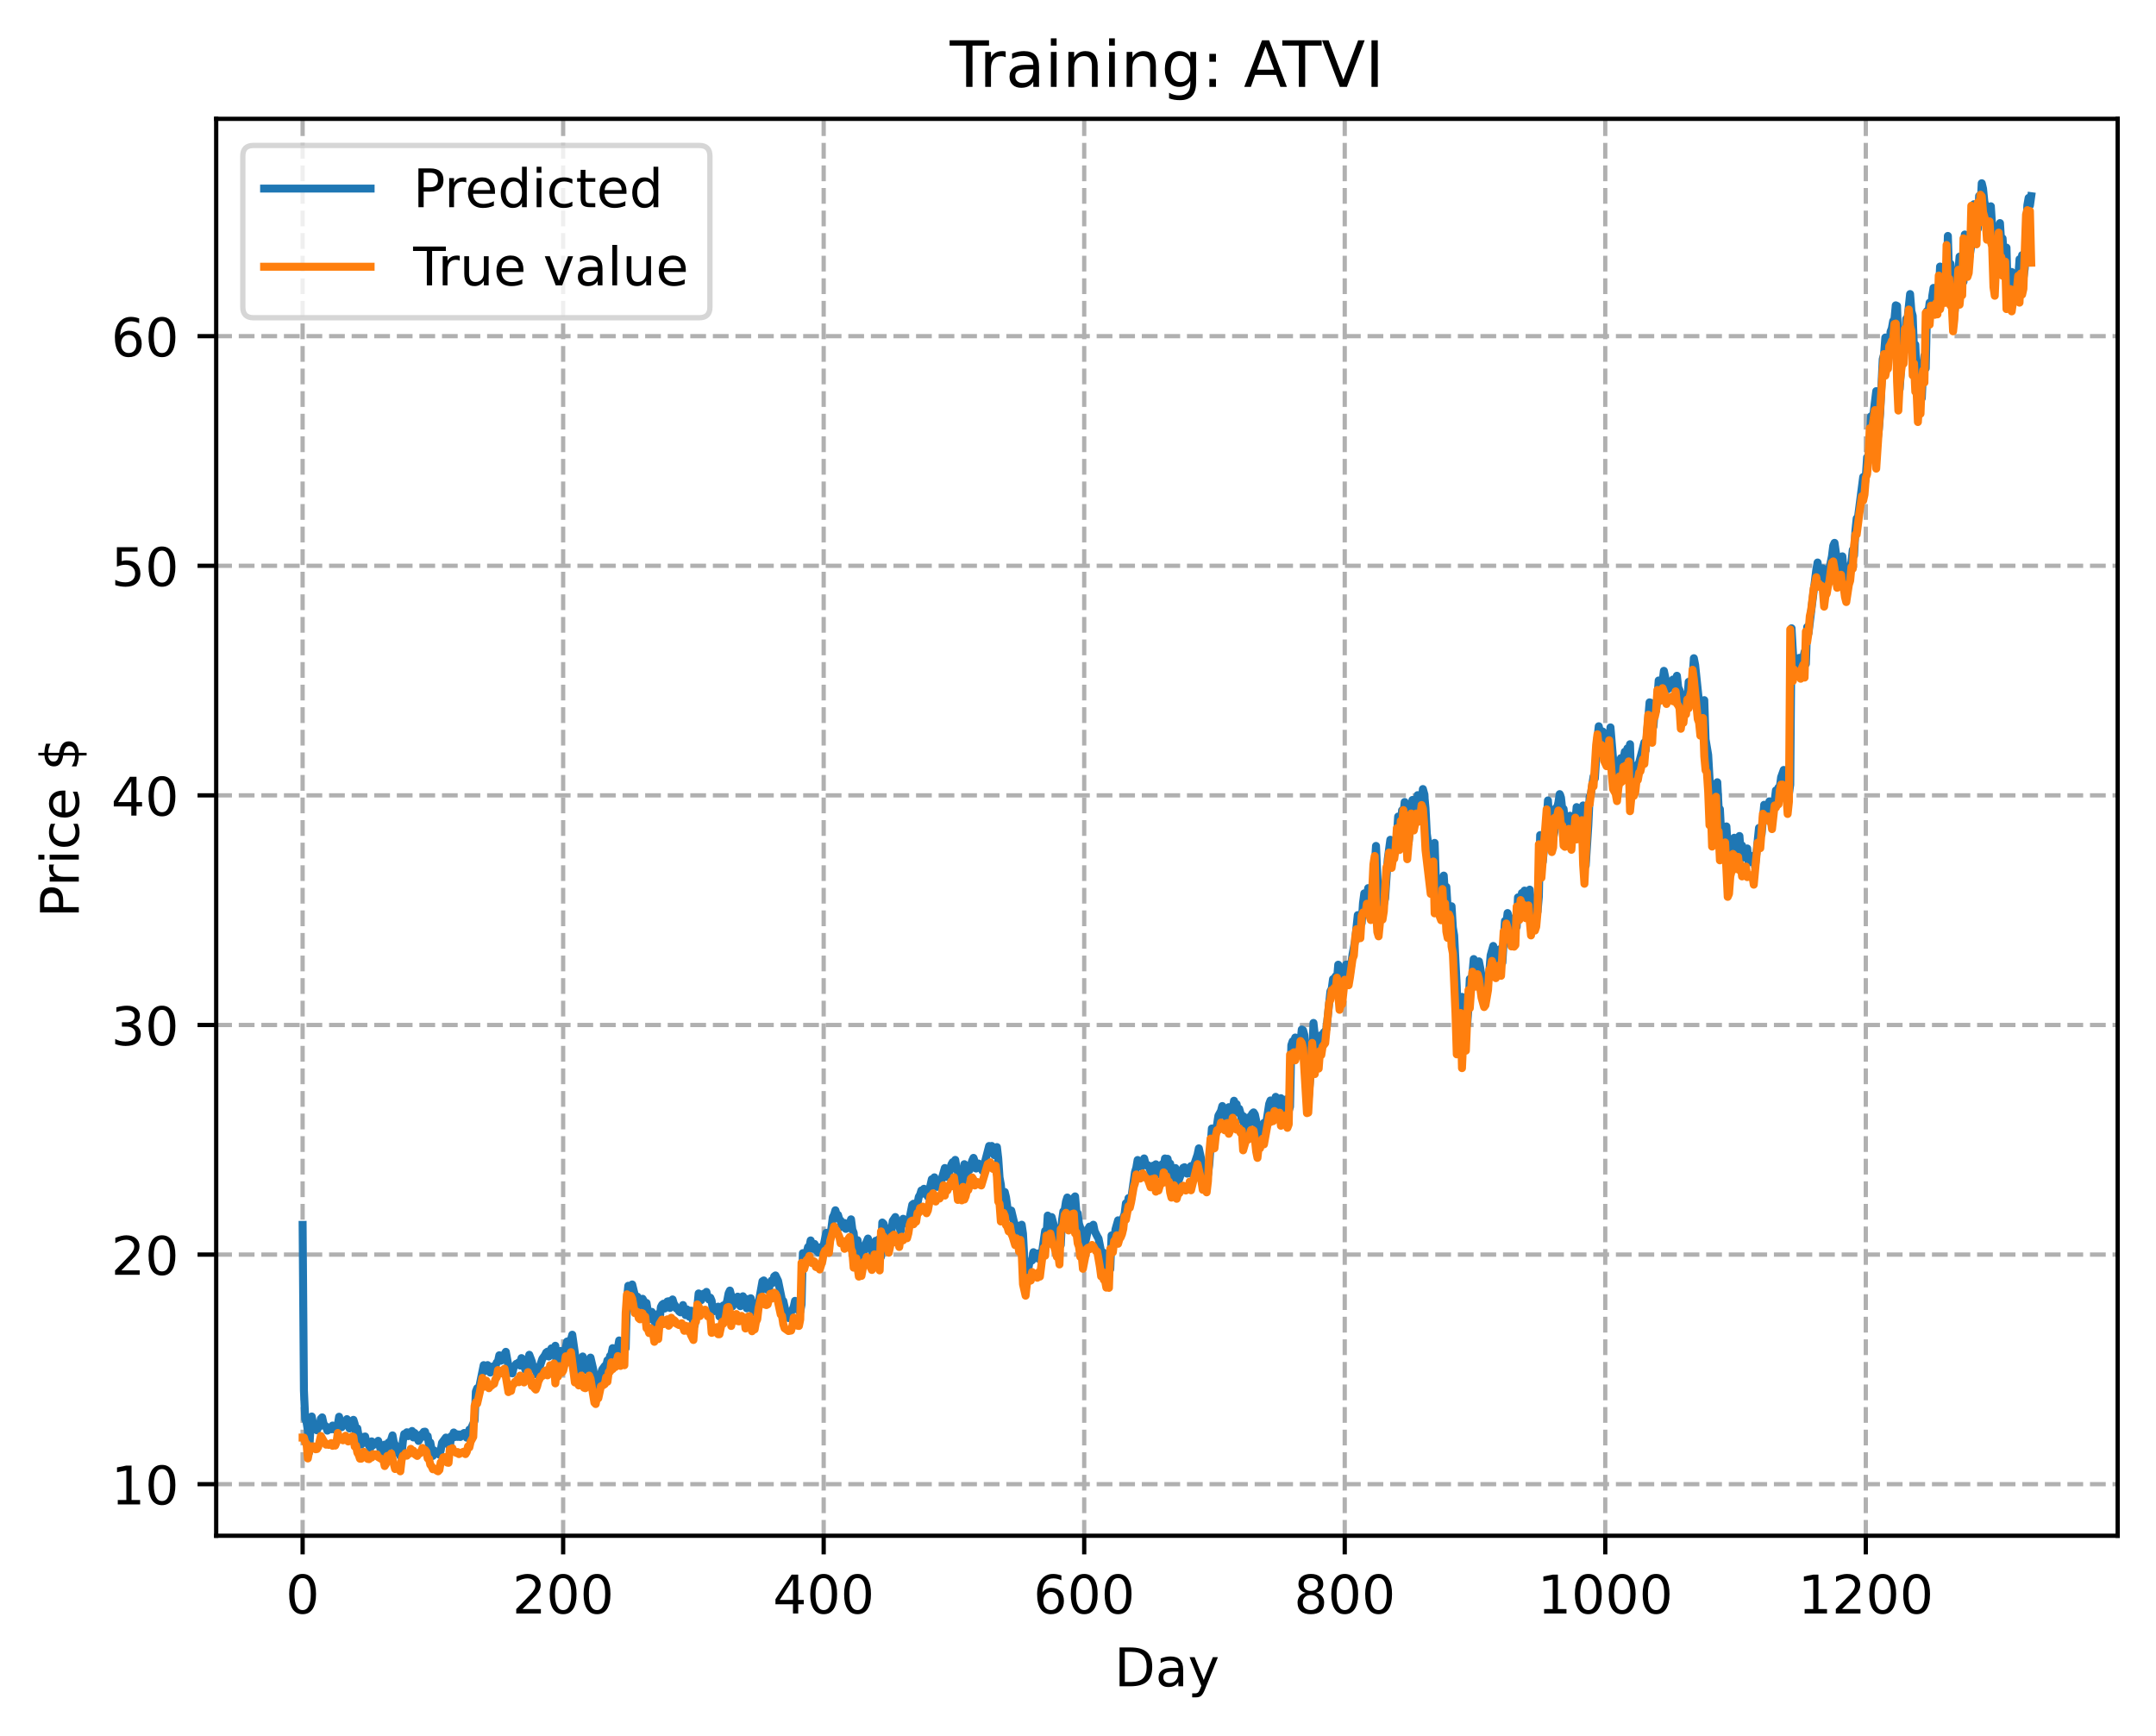 <?xml version="1.0" encoding="utf-8" standalone="no"?>
<!DOCTYPE svg PUBLIC "-//W3C//DTD SVG 1.1//EN"
  "http://www.w3.org/Graphics/SVG/1.1/DTD/svg11.dtd">
<!-- Created with matplotlib (https://matplotlib.org/) -->
<svg height="325.986pt" version="1.1" viewBox="0 0 404.923 325.986" width="404.923pt" xmlns="http://www.w3.org/2000/svg" xmlns:xlink="http://www.w3.org/1999/xlink">
 <defs>
  <style type="text/css">
*{stroke-linecap:butt;stroke-linejoin:round;}
  </style>
 </defs>
 <g id="figure_1">
  <g id="patch_1">
   <path d="M 0 325.986 
L 404.923 325.986 
L 404.923 0 
L 0 0 
z
" style="fill:#ffffff;"/>
  </g>
  <g id="axes_1">
   <g id="patch_2">
    <path d="M 40.603 288.43 
L 397.723 288.43 
L 397.723 22.318 
L 40.603 22.318 
z
" style="fill:#ffffff;"/>
   </g>
   <g id="matplotlib.axis_1">
    <g id="xtick_1">
     <g id="line2d_1">
      <path clip-path="url(#pd27874a380)" d="M 56.836 288.43 
L 56.836 22.318 
" style="fill:none;stroke:#b0b0b0;stroke-dasharray:2.96,1.28;stroke-dashoffset:0;stroke-width:0.8;"/>
     </g>
     <g id="line2d_2">
      <defs>
       <path d="M 0 0 
L 0 3.5 
" id="m9cca8c9ddb" style="stroke:#000000;stroke-width:0.8;"/>
      </defs>
      <g>
       <use style="stroke:#000000;stroke-width:0.8;" x="56.836" xlink:href="#m9cca8c9ddb" y="288.43"/>
      </g>
     </g>
     <g id="text_1">
      <!-- 0 -->
      <defs>
       <path d="M 31.781 66.406 
Q 24.172 66.406 20.328 58.906 
Q 16.5 51.422 16.5 36.375 
Q 16.5 21.391 20.328 13.891 
Q 24.172 6.391 31.781 6.391 
Q 39.453 6.391 43.281 13.891 
Q 47.125 21.391 47.125 36.375 
Q 47.125 51.422 43.281 58.906 
Q 39.453 66.406 31.781 66.406 
z
M 31.781 74.219 
Q 44.047 74.219 50.516 64.516 
Q 56.984 54.828 56.984 36.375 
Q 56.984 17.969 50.516 8.266 
Q 44.047 -1.422 31.781 -1.422 
Q 19.531 -1.422 13.062 8.266 
Q 6.594 17.969 6.594 36.375 
Q 6.594 54.828 13.062 64.516 
Q 19.531 74.219 31.781 74.219 
z
" id="DejaVuSans-48"/>
      </defs>
      <g transform="translate(53.655 303.029)scale(0.1 -0.1)">
       <use xlink:href="#DejaVuSans-48"/>
      </g>
     </g>
    </g>
    <g id="xtick_2">
     <g id="line2d_3">
      <path clip-path="url(#pd27874a380)" d="M 105.766 288.43 
L 105.766 22.318 
" style="fill:none;stroke:#b0b0b0;stroke-dasharray:2.96,1.28;stroke-dashoffset:0;stroke-width:0.8;"/>
     </g>
     <g id="line2d_4">
      <g>
       <use style="stroke:#000000;stroke-width:0.8;" x="105.766" xlink:href="#m9cca8c9ddb" y="288.43"/>
      </g>
     </g>
     <g id="text_2">
      <!-- 200 -->
      <defs>
       <path d="M 19.188 8.297 
L 53.609 8.297 
L 53.609 0 
L 7.328 0 
L 7.328 8.297 
Q 12.938 14.109 22.625 23.891 
Q 32.328 33.688 34.812 36.531 
Q 39.547 41.844 41.422 45.531 
Q 43.312 49.219 43.312 52.781 
Q 43.312 58.594 39.234 62.25 
Q 35.156 65.922 28.609 65.922 
Q 23.969 65.922 18.812 64.312 
Q 13.672 62.703 7.812 59.422 
L 7.812 69.391 
Q 13.766 71.781 18.938 73 
Q 24.125 74.219 28.422 74.219 
Q 39.75 74.219 46.484 68.547 
Q 53.219 62.891 53.219 53.422 
Q 53.219 48.922 51.531 44.891 
Q 49.859 40.875 45.406 35.406 
Q 44.188 33.984 37.641 27.219 
Q 31.109 20.453 19.188 8.297 
z
" id="DejaVuSans-50"/>
      </defs>
      <g transform="translate(96.223 303.029)scale(0.1 -0.1)">
       <use xlink:href="#DejaVuSans-50"/>
       <use x="63.623" xlink:href="#DejaVuSans-48"/>
       <use x="127.246" xlink:href="#DejaVuSans-48"/>
      </g>
     </g>
    </g>
    <g id="xtick_3">
     <g id="line2d_5">
      <path clip-path="url(#pd27874a380)" d="M 154.697 288.43 
L 154.697 22.318 
" style="fill:none;stroke:#b0b0b0;stroke-dasharray:2.96,1.28;stroke-dashoffset:0;stroke-width:0.8;"/>
     </g>
     <g id="line2d_6">
      <g>
       <use style="stroke:#000000;stroke-width:0.8;" x="154.697" xlink:href="#m9cca8c9ddb" y="288.43"/>
      </g>
     </g>
     <g id="text_3">
      <!-- 400 -->
      <defs>
       <path d="M 37.797 64.312 
L 12.891 25.391 
L 37.797 25.391 
z
M 35.203 72.906 
L 47.609 72.906 
L 47.609 25.391 
L 58.016 25.391 
L 58.016 17.188 
L 47.609 17.188 
L 47.609 0 
L 37.797 0 
L 37.797 17.188 
L 4.891 17.188 
L 4.891 26.703 
z
" id="DejaVuSans-52"/>
      </defs>
      <g transform="translate(145.153 303.029)scale(0.1 -0.1)">
       <use xlink:href="#DejaVuSans-52"/>
       <use x="63.623" xlink:href="#DejaVuSans-48"/>
       <use x="127.246" xlink:href="#DejaVuSans-48"/>
      </g>
     </g>
    </g>
    <g id="xtick_4">
     <g id="line2d_7">
      <path clip-path="url(#pd27874a380)" d="M 203.628 288.43 
L 203.628 22.318 
" style="fill:none;stroke:#b0b0b0;stroke-dasharray:2.96,1.28;stroke-dashoffset:0;stroke-width:0.8;"/>
     </g>
     <g id="line2d_8">
      <g>
       <use style="stroke:#000000;stroke-width:0.8;" x="203.628" xlink:href="#m9cca8c9ddb" y="288.43"/>
      </g>
     </g>
     <g id="text_4">
      <!-- 600 -->
      <defs>
       <path d="M 33.016 40.375 
Q 26.375 40.375 22.484 35.828 
Q 18.609 31.297 18.609 23.391 
Q 18.609 15.531 22.484 10.953 
Q 26.375 6.391 33.016 6.391 
Q 39.656 6.391 43.531 10.953 
Q 47.406 15.531 47.406 23.391 
Q 47.406 31.297 43.531 35.828 
Q 39.656 40.375 33.016 40.375 
z
M 52.594 71.297 
L 52.594 62.312 
Q 48.875 64.062 45.094 64.984 
Q 41.312 65.922 37.594 65.922 
Q 27.828 65.922 22.672 59.328 
Q 17.531 52.734 16.797 39.406 
Q 19.672 43.656 24.016 45.922 
Q 28.375 48.188 33.594 48.188 
Q 44.578 48.188 50.953 41.516 
Q 57.328 34.859 57.328 23.391 
Q 57.328 12.156 50.688 5.359 
Q 44.047 -1.422 33.016 -1.422 
Q 20.359 -1.422 13.672 8.266 
Q 6.984 17.969 6.984 36.375 
Q 6.984 53.656 15.188 63.938 
Q 23.391 74.219 37.203 74.219 
Q 40.922 74.219 44.703 73.484 
Q 48.484 72.75 52.594 71.297 
z
" id="DejaVuSans-54"/>
      </defs>
      <g transform="translate(194.084 303.029)scale(0.1 -0.1)">
       <use xlink:href="#DejaVuSans-54"/>
       <use x="63.623" xlink:href="#DejaVuSans-48"/>
       <use x="127.246" xlink:href="#DejaVuSans-48"/>
      </g>
     </g>
    </g>
    <g id="xtick_5">
     <g id="line2d_9">
      <path clip-path="url(#pd27874a380)" d="M 252.558 288.43 
L 252.558 22.318 
" style="fill:none;stroke:#b0b0b0;stroke-dasharray:2.96,1.28;stroke-dashoffset:0;stroke-width:0.8;"/>
     </g>
     <g id="line2d_10">
      <g>
       <use style="stroke:#000000;stroke-width:0.8;" x="252.558" xlink:href="#m9cca8c9ddb" y="288.43"/>
      </g>
     </g>
     <g id="text_5">
      <!-- 800 -->
      <defs>
       <path d="M 31.781 34.625 
Q 24.75 34.625 20.719 30.859 
Q 16.703 27.094 16.703 20.516 
Q 16.703 13.922 20.719 10.156 
Q 24.75 6.391 31.781 6.391 
Q 38.812 6.391 42.859 10.172 
Q 46.922 13.969 46.922 20.516 
Q 46.922 27.094 42.891 30.859 
Q 38.875 34.625 31.781 34.625 
z
M 21.922 38.812 
Q 15.578 40.375 12.031 44.719 
Q 8.5 49.078 8.5 55.328 
Q 8.5 64.062 14.719 69.141 
Q 20.953 74.219 31.781 74.219 
Q 42.672 74.219 48.875 69.141 
Q 55.078 64.062 55.078 55.328 
Q 55.078 49.078 51.531 44.719 
Q 48 40.375 41.703 38.812 
Q 48.828 37.156 52.797 32.312 
Q 56.781 27.484 56.781 20.516 
Q 56.781 9.906 50.312 4.234 
Q 43.844 -1.422 31.781 -1.422 
Q 19.734 -1.422 13.25 4.234 
Q 6.781 9.906 6.781 20.516 
Q 6.781 27.484 10.781 32.312 
Q 14.797 37.156 21.922 38.812 
z
M 18.312 54.391 
Q 18.312 48.734 21.844 45.562 
Q 25.391 42.391 31.781 42.391 
Q 38.141 42.391 41.719 45.562 
Q 45.312 48.734 45.312 54.391 
Q 45.312 60.062 41.719 63.234 
Q 38.141 66.406 31.781 66.406 
Q 25.391 66.406 21.844 63.234 
Q 18.312 60.062 18.312 54.391 
z
" id="DejaVuSans-56"/>
      </defs>
      <g transform="translate(243.015 303.029)scale(0.1 -0.1)">
       <use xlink:href="#DejaVuSans-56"/>
       <use x="63.623" xlink:href="#DejaVuSans-48"/>
       <use x="127.246" xlink:href="#DejaVuSans-48"/>
      </g>
     </g>
    </g>
    <g id="xtick_6">
     <g id="line2d_11">
      <path clip-path="url(#pd27874a380)" d="M 301.489 288.43 
L 301.489 22.318 
" style="fill:none;stroke:#b0b0b0;stroke-dasharray:2.96,1.28;stroke-dashoffset:0;stroke-width:0.8;"/>
     </g>
     <g id="line2d_12">
      <g>
       <use style="stroke:#000000;stroke-width:0.8;" x="301.489" xlink:href="#m9cca8c9ddb" y="288.43"/>
      </g>
     </g>
     <g id="text_6">
      <!-- 1000 -->
      <defs>
       <path d="M 12.406 8.297 
L 28.516 8.297 
L 28.516 63.922 
L 10.984 60.406 
L 10.984 69.391 
L 28.422 72.906 
L 38.281 72.906 
L 38.281 8.297 
L 54.391 8.297 
L 54.391 0 
L 12.406 0 
z
" id="DejaVuSans-49"/>
      </defs>
      <g transform="translate(288.764 303.029)scale(0.1 -0.1)">
       <use xlink:href="#DejaVuSans-49"/>
       <use x="63.623" xlink:href="#DejaVuSans-48"/>
       <use x="127.246" xlink:href="#DejaVuSans-48"/>
       <use x="190.869" xlink:href="#DejaVuSans-48"/>
      </g>
     </g>
    </g>
    <g id="xtick_7">
     <g id="line2d_13">
      <path clip-path="url(#pd27874a380)" d="M 350.419 288.43 
L 350.419 22.318 
" style="fill:none;stroke:#b0b0b0;stroke-dasharray:2.96,1.28;stroke-dashoffset:0;stroke-width:0.8;"/>
     </g>
     <g id="line2d_14">
      <g>
       <use style="stroke:#000000;stroke-width:0.8;" x="350.419" xlink:href="#m9cca8c9ddb" y="288.43"/>
      </g>
     </g>
     <g id="text_7">
      <!-- 1200 -->
      <g transform="translate(337.694 303.029)scale(0.1 -0.1)">
       <use xlink:href="#DejaVuSans-49"/>
       <use x="63.623" xlink:href="#DejaVuSans-50"/>
       <use x="127.246" xlink:href="#DejaVuSans-48"/>
       <use x="190.869" xlink:href="#DejaVuSans-48"/>
      </g>
     </g>
    </g>
    <g id="text_8">
     <!-- Day -->
     <defs>
      <path d="M 19.672 64.797 
L 19.672 8.109 
L 31.594 8.109 
Q 46.688 8.109 53.688 14.938 
Q 60.688 21.781 60.688 36.531 
Q 60.688 51.172 53.688 57.984 
Q 46.688 64.797 31.594 64.797 
z
M 9.812 72.906 
L 30.078 72.906 
Q 51.266 72.906 61.172 64.094 
Q 71.094 55.281 71.094 36.531 
Q 71.094 17.672 61.125 8.828 
Q 51.172 0 30.078 0 
L 9.812 0 
z
" id="DejaVuSans-68"/>
      <path d="M 34.281 27.484 
Q 23.391 27.484 19.188 25 
Q 14.984 22.516 14.984 16.5 
Q 14.984 11.719 18.141 8.906 
Q 21.297 6.109 26.703 6.109 
Q 34.188 6.109 38.703 11.406 
Q 43.219 16.703 43.219 25.484 
L 43.219 27.484 
z
M 52.203 31.203 
L 52.203 0 
L 43.219 0 
L 43.219 8.297 
Q 40.141 3.328 35.547 0.953 
Q 30.953 -1.422 24.312 -1.422 
Q 15.922 -1.422 10.953 3.297 
Q 6 8.016 6 15.922 
Q 6 25.141 12.172 29.828 
Q 18.359 34.516 30.609 34.516 
L 43.219 34.516 
L 43.219 35.406 
Q 43.219 41.609 39.141 45 
Q 35.062 48.391 27.688 48.391 
Q 23 48.391 18.547 47.266 
Q 14.109 46.141 10.016 43.891 
L 10.016 52.203 
Q 14.938 54.109 19.578 55.047 
Q 24.219 56 28.609 56 
Q 40.484 56 46.344 49.844 
Q 52.203 43.703 52.203 31.203 
z
" id="DejaVuSans-97"/>
      <path d="M 32.172 -5.078 
Q 28.375 -14.844 24.75 -17.812 
Q 21.141 -20.797 15.094 -20.797 
L 7.906 -20.797 
L 7.906 -13.281 
L 13.188 -13.281 
Q 16.891 -13.281 18.938 -11.516 
Q 21 -9.766 23.484 -3.219 
L 25.094 0.875 
L 2.984 54.688 
L 12.5 54.688 
L 29.594 11.922 
L 46.688 54.688 
L 56.203 54.688 
z
" id="DejaVuSans-121"/>
     </defs>
     <g transform="translate(209.29 316.707)scale(0.1 -0.1)">
      <use xlink:href="#DejaVuSans-68"/>
      <use x="77.002" xlink:href="#DejaVuSans-97"/>
      <use x="138.281" xlink:href="#DejaVuSans-121"/>
     </g>
    </g>
   </g>
   <g id="matplotlib.axis_2">
    <g id="ytick_1">
     <g id="line2d_15">
      <path clip-path="url(#pd27874a380)" d="M 40.603 278.749 
L 397.723 278.749 
" style="fill:none;stroke:#b0b0b0;stroke-dasharray:2.96,1.28;stroke-dashoffset:0;stroke-width:0.8;"/>
     </g>
     <g id="line2d_16">
      <defs>
       <path d="M 0 0 
L -3.5 0 
" id="m5290ab3d73" style="stroke:#000000;stroke-width:0.8;"/>
      </defs>
      <g>
       <use style="stroke:#000000;stroke-width:0.8;" x="40.603" xlink:href="#m5290ab3d73" y="278.749"/>
      </g>
     </g>
     <g id="text_9">
      <!-- 10 -->
      <g transform="translate(20.878 282.548)scale(0.1 -0.1)">
       <use xlink:href="#DejaVuSans-49"/>
       <use x="63.623" xlink:href="#DejaVuSans-48"/>
      </g>
     </g>
    </g>
    <g id="ytick_2">
     <g id="line2d_17">
      <path clip-path="url(#pd27874a380)" d="M 40.603 235.627 
L 397.723 235.627 
" style="fill:none;stroke:#b0b0b0;stroke-dasharray:2.96,1.28;stroke-dashoffset:0;stroke-width:0.8;"/>
     </g>
     <g id="line2d_18">
      <g>
       <use style="stroke:#000000;stroke-width:0.8;" x="40.603" xlink:href="#m5290ab3d73" y="235.627"/>
      </g>
     </g>
     <g id="text_10">
      <!-- 20 -->
      <g transform="translate(20.878 239.426)scale(0.1 -0.1)">
       <use xlink:href="#DejaVuSans-50"/>
       <use x="63.623" xlink:href="#DejaVuSans-48"/>
      </g>
     </g>
    </g>
    <g id="ytick_3">
     <g id="line2d_19">
      <path clip-path="url(#pd27874a380)" d="M 40.603 192.505 
L 397.723 192.505 
" style="fill:none;stroke:#b0b0b0;stroke-dasharray:2.96,1.28;stroke-dashoffset:0;stroke-width:0.8;"/>
     </g>
     <g id="line2d_20">
      <g>
       <use style="stroke:#000000;stroke-width:0.8;" x="40.603" xlink:href="#m5290ab3d73" y="192.505"/>
      </g>
     </g>
     <g id="text_11">
      <!-- 30 -->
      <defs>
       <path d="M 40.578 39.312 
Q 47.656 37.797 51.625 33 
Q 55.609 28.219 55.609 21.188 
Q 55.609 10.406 48.188 4.484 
Q 40.766 -1.422 27.094 -1.422 
Q 22.516 -1.422 17.656 -0.516 
Q 12.797 0.391 7.625 2.203 
L 7.625 11.719 
Q 11.719 9.328 16.594 8.109 
Q 21.484 6.891 26.812 6.891 
Q 36.078 6.891 40.938 10.547 
Q 45.797 14.203 45.797 21.188 
Q 45.797 27.641 41.281 31.266 
Q 36.766 34.906 28.719 34.906 
L 20.219 34.906 
L 20.219 43.016 
L 29.109 43.016 
Q 36.375 43.016 40.234 45.922 
Q 44.094 48.828 44.094 54.297 
Q 44.094 59.906 40.109 62.906 
Q 36.141 65.922 28.719 65.922 
Q 24.656 65.922 20.016 65.031 
Q 15.375 64.156 9.812 62.312 
L 9.812 71.094 
Q 15.438 72.656 20.344 73.438 
Q 25.25 74.219 29.594 74.219 
Q 40.828 74.219 47.359 69.109 
Q 53.906 64.016 53.906 55.328 
Q 53.906 49.266 50.438 45.094 
Q 46.969 40.922 40.578 39.312 
z
" id="DejaVuSans-51"/>
      </defs>
      <g transform="translate(20.878 196.304)scale(0.1 -0.1)">
       <use xlink:href="#DejaVuSans-51"/>
       <use x="63.623" xlink:href="#DejaVuSans-48"/>
      </g>
     </g>
    </g>
    <g id="ytick_4">
     <g id="line2d_21">
      <path clip-path="url(#pd27874a380)" d="M 40.603 149.383 
L 397.723 149.383 
" style="fill:none;stroke:#b0b0b0;stroke-dasharray:2.96,1.28;stroke-dashoffset:0;stroke-width:0.8;"/>
     </g>
     <g id="line2d_22">
      <g>
       <use style="stroke:#000000;stroke-width:0.8;" x="40.603" xlink:href="#m5290ab3d73" y="149.383"/>
      </g>
     </g>
     <g id="text_12">
      <!-- 40 -->
      <g transform="translate(20.878 153.182)scale(0.1 -0.1)">
       <use xlink:href="#DejaVuSans-52"/>
       <use x="63.623" xlink:href="#DejaVuSans-48"/>
      </g>
     </g>
    </g>
    <g id="ytick_5">
     <g id="line2d_23">
      <path clip-path="url(#pd27874a380)" d="M 40.603 106.261 
L 397.723 106.261 
" style="fill:none;stroke:#b0b0b0;stroke-dasharray:2.96,1.28;stroke-dashoffset:0;stroke-width:0.8;"/>
     </g>
     <g id="line2d_24">
      <g>
       <use style="stroke:#000000;stroke-width:0.8;" x="40.603" xlink:href="#m5290ab3d73" y="106.261"/>
      </g>
     </g>
     <g id="text_13">
      <!-- 50 -->
      <defs>
       <path d="M 10.797 72.906 
L 49.516 72.906 
L 49.516 64.594 
L 19.828 64.594 
L 19.828 46.734 
Q 21.969 47.469 24.109 47.828 
Q 26.266 48.188 28.422 48.188 
Q 40.625 48.188 47.75 41.5 
Q 54.891 34.812 54.891 23.391 
Q 54.891 11.625 47.562 5.094 
Q 40.234 -1.422 26.906 -1.422 
Q 22.312 -1.422 17.547 -0.641 
Q 12.797 0.141 7.719 1.703 
L 7.719 11.625 
Q 12.109 9.234 16.797 8.062 
Q 21.484 6.891 26.703 6.891 
Q 35.156 6.891 40.078 11.328 
Q 45.016 15.766 45.016 23.391 
Q 45.016 31 40.078 35.438 
Q 35.156 39.891 26.703 39.891 
Q 22.75 39.891 18.812 39.016 
Q 14.891 38.141 10.797 36.281 
z
" id="DejaVuSans-53"/>
      </defs>
      <g transform="translate(20.878 110.06)scale(0.1 -0.1)">
       <use xlink:href="#DejaVuSans-53"/>
       <use x="63.623" xlink:href="#DejaVuSans-48"/>
      </g>
     </g>
    </g>
    <g id="ytick_6">
     <g id="line2d_25">
      <path clip-path="url(#pd27874a380)" d="M 40.603 63.139 
L 397.723 63.139 
" style="fill:none;stroke:#b0b0b0;stroke-dasharray:2.96,1.28;stroke-dashoffset:0;stroke-width:0.8;"/>
     </g>
     <g id="line2d_26">
      <g>
       <use style="stroke:#000000;stroke-width:0.8;" x="40.603" xlink:href="#m5290ab3d73" y="63.139"/>
      </g>
     </g>
     <g id="text_14">
      <!-- 60 -->
      <g transform="translate(20.878 66.938)scale(0.1 -0.1)">
       <use xlink:href="#DejaVuSans-54"/>
       <use x="63.623" xlink:href="#DejaVuSans-48"/>
      </g>
     </g>
    </g>
    <g id="text_15">
     <!-- Price $ -->
     <defs>
      <path d="M 19.672 64.797 
L 19.672 37.406 
L 32.078 37.406 
Q 38.969 37.406 42.719 40.969 
Q 46.484 44.531 46.484 51.125 
Q 46.484 57.672 42.719 61.234 
Q 38.969 64.797 32.078 64.797 
z
M 9.812 72.906 
L 32.078 72.906 
Q 44.344 72.906 50.609 67.359 
Q 56.891 61.812 56.891 51.125 
Q 56.891 40.328 50.609 34.812 
Q 44.344 29.297 32.078 29.297 
L 19.672 29.297 
L 19.672 0 
L 9.812 0 
z
" id="DejaVuSans-80"/>
      <path d="M 41.109 46.297 
Q 39.594 47.172 37.812 47.578 
Q 36.031 48 33.891 48 
Q 26.266 48 22.188 43.047 
Q 18.109 38.094 18.109 28.812 
L 18.109 0 
L 9.078 0 
L 9.078 54.688 
L 18.109 54.688 
L 18.109 46.188 
Q 20.953 51.172 25.484 53.578 
Q 30.031 56 36.531 56 
Q 37.453 56 38.578 55.875 
Q 39.703 55.766 41.062 55.516 
z
" id="DejaVuSans-114"/>
      <path d="M 9.422 54.688 
L 18.406 54.688 
L 18.406 0 
L 9.422 0 
z
M 9.422 75.984 
L 18.406 75.984 
L 18.406 64.594 
L 9.422 64.594 
z
" id="DejaVuSans-105"/>
      <path d="M 48.781 52.594 
L 48.781 44.188 
Q 44.969 46.297 41.141 47.344 
Q 37.312 48.391 33.406 48.391 
Q 24.656 48.391 19.812 42.844 
Q 14.984 37.312 14.984 27.297 
Q 14.984 17.281 19.812 11.734 
Q 24.656 6.203 33.406 6.203 
Q 37.312 6.203 41.141 7.25 
Q 44.969 8.297 48.781 10.406 
L 48.781 2.094 
Q 45.016 0.344 40.984 -0.531 
Q 36.969 -1.422 32.422 -1.422 
Q 20.062 -1.422 12.781 6.344 
Q 5.516 14.109 5.516 27.297 
Q 5.516 40.672 12.859 48.328 
Q 20.219 56 33.016 56 
Q 37.156 56 41.109 55.141 
Q 45.062 54.297 48.781 52.594 
z
" id="DejaVuSans-99"/>
      <path d="M 56.203 29.594 
L 56.203 25.203 
L 14.891 25.203 
Q 15.484 15.922 20.484 11.062 
Q 25.484 6.203 34.422 6.203 
Q 39.594 6.203 44.453 7.469 
Q 49.312 8.734 54.109 11.281 
L 54.109 2.781 
Q 49.266 0.734 44.188 -0.344 
Q 39.109 -1.422 33.891 -1.422 
Q 20.797 -1.422 13.156 6.188 
Q 5.516 13.812 5.516 26.812 
Q 5.516 40.234 12.766 48.109 
Q 20.016 56 32.328 56 
Q 43.359 56 49.781 48.891 
Q 56.203 41.797 56.203 29.594 
z
M 47.219 32.234 
Q 47.125 39.594 43.094 43.984 
Q 39.062 48.391 32.422 48.391 
Q 24.906 48.391 20.391 44.141 
Q 15.875 39.891 15.188 32.172 
z
" id="DejaVuSans-101"/>
      <path id="DejaVuSans-32"/>
      <path d="M 33.797 -14.703 
L 28.906 -14.703 
L 28.859 0 
Q 23.734 0.094 18.609 1.188 
Q 13.484 2.297 8.297 4.5 
L 8.297 13.281 
Q 13.281 10.156 18.375 8.562 
Q 23.484 6.984 28.906 6.938 
L 28.906 29.203 
Q 18.109 30.953 13.203 35.156 
Q 8.297 39.359 8.297 46.688 
Q 8.297 54.641 13.625 59.219 
Q 18.953 63.812 28.906 64.5 
L 28.906 75.984 
L 33.797 75.984 
L 33.797 64.656 
Q 38.328 64.453 42.578 63.688 
Q 46.828 62.938 50.875 61.625 
L 50.875 53.078 
Q 46.828 55.125 42.547 56.25 
Q 38.281 57.375 33.797 57.562 
L 33.797 36.719 
Q 44.875 35.016 50.094 30.609 
Q 55.328 26.219 55.328 18.609 
Q 55.328 10.359 49.781 5.594 
Q 44.234 0.828 33.797 0.094 
z
M 28.906 37.594 
L 28.906 57.625 
Q 23.25 56.984 20.266 54.391 
Q 17.281 51.812 17.281 47.516 
Q 17.281 43.312 20.031 40.969 
Q 22.797 38.625 28.906 37.594 
z
M 33.797 28.219 
L 33.797 7.078 
Q 39.984 7.906 43.141 10.594 
Q 46.297 13.281 46.297 17.672 
Q 46.297 21.969 43.281 24.5 
Q 40.281 27.047 33.797 28.219 
z
" id="DejaVuSans-36"/>
     </defs>
     <g transform="translate(14.798 172.342)rotate(-90)scale(0.1 -0.1)">
      <use xlink:href="#DejaVuSans-80"/>
      <use x="58.553" xlink:href="#DejaVuSans-114"/>
      <use x="99.666" xlink:href="#DejaVuSans-105"/>
      <use x="127.449" xlink:href="#DejaVuSans-99"/>
      <use x="182.43" xlink:href="#DejaVuSans-101"/>
      <use x="243.953" xlink:href="#DejaVuSans-32"/>
      <use x="275.74" xlink:href="#DejaVuSans-36"/>
     </g>
    </g>
   </g>
   <g id="line2d_27">
    <path clip-path="url(#pd27874a380)" d="M 56.836 230.054 
L 57.081 261.167 
L 57.325 266.569 
L 57.57 267.067 
L 57.814 268.652 
L 58.059 272.783 
L 58.304 268.218 
L 58.548 266.036 
L 58.793 267.33 
L 59.038 267.384 
L 59.282 267.754 
L 59.527 268.634 
L 59.772 268.033 
L 60.016 267.918 
L 60.261 266.463 
L 60.506 266.2 
L 60.75 267.299 
L 60.995 267.842 
L 61.24 267.897 
L 61.484 268.693 
L 61.729 268.129 
L 61.974 268.113 
L 62.218 268.44 
L 62.463 267.74 
L 62.708 268.452 
L 62.952 267.868 
L 63.197 268.339 
L 63.441 267.589 
L 63.686 266.08 
L 63.931 267.434 
L 64.175 268.052 
L 64.42 267.275 
L 64.665 267.697 
L 64.909 267.514 
L 65.154 266.533 
L 65.643 268.288 
L 66.133 267.321 
L 66.377 266.664 
L 66.622 267.461 
L 66.867 269.331 
L 67.111 268.258 
L 67.601 271.244 
L 67.845 271.319 
L 68.335 269.849 
L 68.579 269.793 
L 68.824 270.946 
L 69.069 271.112 
L 69.558 271.971 
L 69.802 270.71 
L 70.047 271.457 
L 70.292 270.946 
L 70.536 271.18 
L 70.781 271.076 
L 71.026 270.603 
L 71.515 272.329 
L 71.76 273.038 
L 72.249 271.321 
L 72.494 273.57 
L 72.738 272.555 
L 72.983 270.91 
L 73.228 271.132 
L 73.717 269.581 
L 73.962 270.91 
L 74.206 271.356 
L 74.451 272.811 
L 74.696 271.952 
L 75.185 273.464 
L 75.429 273.158 
L 75.674 270.6 
L 75.919 269.321 
L 76.163 269.321 
L 76.408 269.002 
L 76.653 269.725 
L 76.897 269.019 
L 77.142 269.573 
L 77.387 268.756 
L 77.631 269.973 
L 77.876 269.126 
L 78.61 270.632 
L 78.855 270.258 
L 79.099 269.404 
L 79.344 269.3 
L 79.589 268.915 
L 79.833 268.886 
L 80.078 269.978 
L 80.323 269.717 
L 80.567 271.351 
L 80.812 270.922 
L 81.301 273.439 
L 81.546 272.421 
L 81.79 272.838 
L 82.28 272.983 
L 82.524 273.217 
L 82.769 272.39 
L 83.014 270.976 
L 83.748 269.994 
L 83.992 270.857 
L 84.482 271.753 
L 84.726 269.743 
L 84.971 270.083 
L 85.216 269.039 
L 85.46 269.892 
L 85.705 269.338 
L 85.95 269.874 
L 86.194 269.407 
L 86.439 269.891 
L 86.684 269.437 
L 87.173 269.132 
L 87.417 269.182 
L 87.662 270.019 
L 87.907 269.46 
L 88.151 268.492 
L 88.396 268.976 
L 88.641 267.902 
L 89.13 266.842 
L 89.375 261.341 
L 89.619 260.73 
L 89.864 261.231 
L 90.843 256.39 
L 91.087 257.493 
L 91.332 257.224 
L 91.577 256.382 
L 92.066 257.79 
L 92.311 256.947 
L 92.555 256.638 
L 93.044 256.604 
L 93.289 255.907 
L 93.534 255.67 
L 93.778 254.534 
L 94.023 255.576 
L 94.268 255.47 
L 94.757 254.307 
L 95.002 253.89 
L 95.736 257.873 
L 95.98 256.77 
L 96.225 257.941 
L 96.47 256.835 
L 96.959 256.139 
L 97.204 256.097 
L 97.448 255.849 
L 97.693 256.465 
L 97.938 255.07 
L 98.427 256.52 
L 98.672 257.252 
L 98.916 255.933 
L 99.161 255.512 
L 99.405 254.446 
L 99.895 255.742 
L 100.139 257.063 
L 100.384 256.684 
L 100.873 258.192 
L 101.852 255.216 
L 102.341 254.535 
L 102.586 254.026 
L 102.831 253.85 
L 103.075 254.768 
L 103.32 254.328 
L 103.565 253.241 
L 103.809 254.199 
L 104.054 253.793 
L 104.299 252.75 
L 104.543 256.423 
L 104.788 254.485 
L 105.032 255.553 
L 105.277 253.728 
L 105.766 254.778 
L 106.011 254.353 
L 106.5 251.957 
L 106.745 252.83 
L 106.99 251.749 
L 107.234 251.6 
L 107.479 250.677 
L 108.213 255.837 
L 108.458 255.529 
L 108.702 257.418 
L 109.436 254.765 
L 109.926 256.999 
L 110.17 257.396 
L 110.415 256.089 
L 110.66 255.702 
L 110.904 254.974 
L 111.393 257.078 
L 111.883 259.909 
L 112.127 260.771 
L 112.372 259 
L 112.617 259.576 
L 112.861 258.034 
L 113.106 257.216 
L 113.595 256.542 
L 113.84 256.535 
L 114.085 255.481 
L 114.329 256.086 
L 114.574 254.662 
L 114.819 254.429 
L 115.063 253.199 
L 115.308 254.089 
L 115.553 253.585 
L 115.797 253.787 
L 116.042 253.156 
L 116.287 251.755 
L 116.531 252.174 
L 116.776 253.512 
L 117.265 252.142 
L 117.51 253.225 
L 117.754 243.972 
L 117.999 241.485 
L 118.488 242.16 
L 118.733 241.242 
L 119.467 244.225 
L 119.712 243.525 
L 119.956 243.945 
L 120.201 244.984 
L 120.446 245.372 
L 120.69 243.929 
L 121.18 244.827 
L 121.424 244.712 
L 121.669 246.277 
L 121.914 246.537 
L 122.158 247.761 
L 122.403 246.386 
L 122.892 247.743 
L 123.137 248.985 
L 123.381 248.273 
L 123.626 246.744 
L 123.871 248.239 
L 124.115 245.496 
L 124.36 245.039 
L 124.605 244.854 
L 124.849 245.756 
L 125.094 245.331 
L 125.339 244.44 
L 125.583 244.387 
L 125.828 245.654 
L 126.073 245.05 
L 126.317 244.054 
L 126.562 244.863 
L 126.807 245.203 
L 127.051 245.774 
L 127.296 245.83 
L 127.541 246.3 
L 127.785 246.478 
L 128.275 245.107 
L 128.764 247.002 
L 129.008 245.921 
L 129.253 246.85 
L 129.498 247.319 
L 129.742 246.157 
L 130.232 248.416 
L 130.476 248.916 
L 130.721 246.105 
L 130.966 245.48 
L 131.21 242.923 
L 131.455 243.165 
L 131.7 244.19 
L 131.944 243.185 
L 132.189 242.957 
L 132.434 243.399 
L 132.678 242.633 
L 132.923 243.736 
L 133.168 244.08 
L 133.412 243.727 
L 133.657 244.303 
L 133.902 246.32 
L 134.146 245.908 
L 134.391 245.974 
L 134.88 245.405 
L 135.125 247.26 
L 135.859 245.174 
L 136.103 245.826 
L 136.593 244.227 
L 136.837 242.907 
L 137.082 242.384 
L 137.327 243.324 
L 137.571 245.355 
L 138.061 243.815 
L 138.305 244.478 
L 138.55 243.526 
L 138.795 244.87 
L 139.039 245.319 
L 139.529 243.457 
L 139.773 244.664 
L 140.018 243.917 
L 140.263 245.726 
L 140.507 244.456 
L 140.752 243.955 
L 140.996 243.829 
L 141.486 246.435 
L 141.73 246.04 
L 141.975 246.424 
L 142.22 245.309 
L 142.464 244.776 
L 143.198 240.64 
L 143.443 240.485 
L 143.688 241 
L 144.177 242.275 
L 144.422 242.013 
L 144.666 240.969 
L 144.911 240.505 
L 145.156 240.943 
L 145.4 239.732 
L 145.645 239.544 
L 146.134 240.562 
L 146.868 244.149 
L 147.113 244.342 
L 147.602 246.525 
L 147.847 246.782 
L 148.091 247.548 
L 148.581 246.327 
L 148.825 246.023 
L 149.07 245.428 
L 149.315 244.318 
L 149.559 245.428 
L 149.804 245.456 
L 150.049 246.216 
L 150.293 246.349 
L 150.538 245.02 
L 150.783 235.355 
L 151.027 236.661 
L 151.272 236.188 
L 151.761 234.212 
L 152.006 234.198 
L 152.251 232.968 
L 152.495 234.111 
L 152.74 234.559 
L 152.984 233.628 
L 153.474 235.014 
L 153.718 235.243 
L 153.963 234.257 
L 154.208 235.335 
L 154.452 234.775 
L 154.697 233.894 
L 155.186 231.536 
L 155.431 232.058 
L 155.676 231.45 
L 155.92 232.477 
L 156.41 228.607 
L 156.654 228.138 
L 156.899 227.305 
L 157.144 228.135 
L 157.388 228.175 
L 157.633 228.99 
L 157.878 229.238 
L 158.122 230.445 
L 158.367 229.911 
L 158.612 229.692 
L 158.856 230.807 
L 159.101 230.12 
L 159.345 230.629 
L 159.835 229.006 
L 160.079 230.924 
L 160.324 231.525 
L 160.569 234.266 
L 160.813 233.387 
L 161.058 232.924 
L 161.547 236.135 
L 161.792 235.322 
L 162.037 236.157 
L 162.526 233.771 
L 163.015 232.613 
L 163.26 233.762 
L 163.505 234.082 
L 163.994 235.793 
L 164.483 233.031 
L 164.728 233.081 
L 164.972 232.805 
L 165.217 235.063 
L 165.462 236.059 
L 165.706 229.603 
L 165.951 229.838 
L 166.196 230.63 
L 166.44 230.654 
L 166.685 231.237 
L 167.174 233.288 
L 167.664 229.303 
L 168.153 228.575 
L 168.398 229.897 
L 168.642 229.511 
L 168.887 230.135 
L 169.132 231.325 
L 169.376 229.673 
L 169.621 228.903 
L 169.866 229.76 
L 170.11 229.495 
L 170.355 229.562 
L 170.6 229.95 
L 171.333 226.262 
L 171.578 226.072 
L 171.823 226.79 
L 172.312 226.055 
L 172.557 224.779 
L 172.801 224.379 
L 173.046 223.582 
L 173.291 223.938 
L 173.535 223.268 
L 173.78 224.249 
L 174.025 223.665 
L 174.269 224.761 
L 175.003 221.481 
L 175.248 222.236 
L 175.493 221.115 
L 175.982 222.917 
L 176.227 221.714 
L 176.471 222.763 
L 177.45 219.368 
L 177.694 221.05 
L 177.939 219.536 
L 178.184 220.481 
L 178.428 219.784 
L 178.673 218.722 
L 178.918 218.273 
L 179.162 219.284 
L 179.407 217.841 
L 179.652 219.342 
L 179.896 220.093 
L 180.141 222.214 
L 180.386 221.927 
L 180.63 220.856 
L 180.875 221.804 
L 181.12 218.647 
L 181.364 221.226 
L 181.609 220.866 
L 181.854 219.703 
L 182.098 219.736 
L 182.588 217.992 
L 182.832 217.465 
L 183.077 218.165 
L 183.321 219.468 
L 183.811 218.535 
L 184.3 219.473 
L 184.545 219.927 
L 185.768 215.233 
L 186.013 216.078 
L 186.257 215.224 
L 186.502 216.37 
L 186.747 216.955 
L 186.991 215.908 
L 187.236 215.437 
L 187.481 217.565 
L 187.725 221.13 
L 187.97 222.477 
L 188.215 225.189 
L 188.704 223.87 
L 188.948 224.884 
L 189.193 226.673 
L 189.682 228.542 
L 189.927 227.354 
L 190.416 229.408 
L 190.661 230.208 
L 190.906 231.433 
L 191.15 230.211 
L 191.395 230.383 
L 191.64 232.062 
L 191.884 230.016 
L 192.129 231.694 
L 192.374 236.284 
L 192.863 239.887 
L 193.352 236.987 
L 193.842 236.727 
L 194.086 235.18 
L 194.331 235.943 
L 194.575 235.902 
L 194.82 235.412 
L 195.065 236.427 
L 195.309 235.454 
L 195.554 236.27 
L 196.288 231.173 
L 196.533 232.261 
L 196.777 228.298 
L 197.022 229.604 
L 197.267 229.563 
L 197.511 228.582 
L 198.245 231.372 
L 198.735 233.581 
L 198.979 232.766 
L 199.224 233.838 
L 199.469 229.115 
L 199.713 227.488 
L 199.958 227.258 
L 200.203 225.678 
L 200.447 224.908 
L 200.692 225.835 
L 200.936 227.623 
L 201.181 227.329 
L 201.426 226.493 
L 201.67 224.987 
L 201.915 224.7 
L 202.16 227.687 
L 202.404 227.874 
L 202.649 229.847 
L 202.894 230.6 
L 203.138 233.03 
L 203.383 232.152 
L 203.628 234.413 
L 204.362 230.821 
L 204.606 230.377 
L 204.851 230.899 
L 205.096 230.27 
L 205.34 230.019 
L 205.585 231.222 
L 206.074 232.205 
L 206.319 232.619 
L 207.053 236.349 
L 207.297 235.284 
L 207.542 236.713 
L 207.787 237.372 
L 208.031 238.44 
L 208.276 236.959 
L 208.521 238.371 
L 208.765 232.025 
L 209.01 232.31 
L 209.255 233.029 
L 209.499 230.906 
L 209.989 229.188 
L 210.233 230.775 
L 210.478 229.532 
L 210.967 228.68 
L 211.212 227.979 
L 211.457 225.993 
L 211.701 226.752 
L 211.946 225.023 
L 212.191 225.235 
L 212.435 225.265 
L 213.169 220.112 
L 213.414 219.314 
L 213.658 217.865 
L 214.392 219.108 
L 214.882 217.567 
L 215.126 218.5 
L 215.371 218.917 
L 215.616 218.848 
L 215.86 219.299 
L 216.35 220.842 
L 216.594 218.923 
L 216.839 219.959 
L 217.084 218.669 
L 217.328 220.599 
L 217.573 220.125 
L 217.818 220.448 
L 218.307 218.621 
L 218.551 219.469 
L 218.796 217.575 
L 219.041 218.868 
L 219.285 217.633 
L 219.53 218.838 
L 219.775 218.535 
L 220.264 222.012 
L 220.753 219.373 
L 221.243 222.085 
L 222.221 219.33 
L 222.466 219.217 
L 222.955 220.428 
L 223.2 219.896 
L 223.445 220.11 
L 223.689 219.001 
L 223.934 220.571 
L 224.179 219.032 
L 224.912 216.858 
L 225.157 215.675 
L 226.136 220.187 
L 226.38 219.264 
L 226.625 218.825 
L 226.87 220.628 
L 227.114 218.74 
L 227.604 211.945 
L 227.848 213.334 
L 228.093 213.74 
L 228.338 212.746 
L 228.827 209.545 
L 229.316 208.658 
L 229.561 207.727 
L 230.05 209.302 
L 230.295 209.968 
L 230.539 208.546 
L 230.784 207.935 
L 231.029 209.51 
L 231.518 208.293 
L 231.763 206.732 
L 232.007 208.009 
L 232.252 207.366 
L 232.497 208.951 
L 232.741 208.249 
L 232.986 209.098 
L 233.231 210.352 
L 233.475 209.617 
L 233.72 212.389 
L 233.965 211.252 
L 234.209 210.812 
L 234.454 209.886 
L 234.699 210.89 
L 234.943 209.641 
L 235.188 209.155 
L 235.433 208.92 
L 235.677 209.304 
L 235.922 210.443 
L 236.167 212.83 
L 236.411 214.052 
L 236.656 211.908 
L 236.9 212.827 
L 237.39 210.885 
L 237.634 212.09 
L 238.368 207.327 
L 238.613 206.679 
L 238.858 208.025 
L 239.102 207.143 
L 239.347 207.767 
L 239.592 206 
L 240.081 207.372 
L 240.326 207.624 
L 240.57 206.253 
L 240.815 208.48 
L 241.304 206.914 
L 241.549 206.483 
L 242.038 208.655 
L 242.283 207.863 
L 242.527 196.297 
L 242.772 195.57 
L 243.017 195.612 
L 243.261 194.862 
L 243.506 196.484 
L 243.751 195.956 
L 243.995 194.944 
L 244.24 195.823 
L 244.485 193.36 
L 244.729 193.494 
L 244.974 194.388 
L 245.463 201.035 
L 245.708 206.942 
L 246.197 201.047 
L 246.442 198.318 
L 246.687 192.121 
L 246.931 194.422 
L 247.176 198.29 
L 247.421 195.685 
L 247.665 194.771 
L 247.91 197.318 
L 248.155 194.392 
L 248.399 195.041 
L 248.644 193.881 
L 248.888 193.713 
L 249.133 193.194 
L 249.867 186.157 
L 250.112 185.714 
L 250.356 183.887 
L 250.601 184.784 
L 250.846 183.355 
L 251.09 184.223 
L 251.335 181.182 
L 251.824 186.054 
L 252.558 183.543 
L 252.803 181.163 
L 253.048 181.983 
L 253.292 181.106 
L 253.537 182.837 
L 254.026 179.229 
L 254.515 176.61 
L 255.005 171.862 
L 255.249 173.712 
L 255.494 173.046 
L 255.739 173.37 
L 255.983 169.626 
L 256.228 167.78 
L 256.473 168.733 
L 256.717 168.188 
L 256.962 166.796 
L 257.696 170.964 
L 258.43 158.874 
L 258.919 169.489 
L 259.164 172.182 
L 259.653 167.67 
L 259.898 169.769 
L 260.143 168.754 
L 260.632 161.393 
L 261.121 157.72 
L 261.61 160.731 
L 261.855 158.8 
L 262.1 158.303 
L 262.344 157.039 
L 262.589 153.356 
L 262.834 153.974 
L 263.078 156.004 
L 263.323 152.194 
L 263.568 152.976 
L 263.812 150.627 
L 264.057 153.249 
L 264.302 154.001 
L 264.546 158.363 
L 264.791 155.906 
L 265.036 151.73 
L 265.28 150.24 
L 265.525 151.186 
L 265.77 153.229 
L 266.014 151.708 
L 266.259 149.336 
L 266.503 151.686 
L 266.748 150.908 
L 266.993 150.777 
L 267.237 148.193 
L 267.482 149.089 
L 267.727 151.803 
L 267.971 156.555 
L 268.216 158.363 
L 268.705 163.363 
L 268.95 164.324 
L 269.195 162.376 
L 269.439 158.305 
L 269.684 165.337 
L 269.929 165.192 
L 270.173 168.8 
L 270.418 166.888 
L 270.663 169.613 
L 270.907 169.653 
L 271.152 164.448 
L 271.397 168.247 
L 271.641 166.562 
L 271.886 170.506 
L 272.131 172.081 
L 272.375 170.216 
L 272.62 170.204 
L 272.864 174.186 
L 273.109 175.686 
L 273.598 185.285 
L 273.843 192.851 
L 274.088 192.929 
L 274.332 188.485 
L 274.577 187.226 
L 274.822 197.223 
L 275.066 192.376 
L 275.311 190.864 
L 275.556 192.48 
L 275.8 189.126 
L 276.045 183.857 
L 276.29 185.873 
L 276.779 180.125 
L 277.024 181.499 
L 277.268 182.069 
L 277.513 182.921 
L 277.758 180.555 
L 278.002 181.785 
L 278.491 184.78 
L 278.981 186.845 
L 279.225 185.814 
L 279.715 182.422 
L 279.959 179.425 
L 280.449 177.663 
L 281.183 181.119 
L 281.427 179.184 
L 281.672 178.289 
L 281.917 180.071 
L 282.161 180.782 
L 282.651 172.958 
L 282.895 173.609 
L 283.14 171.482 
L 283.385 172.216 
L 283.629 174.112 
L 283.874 172.888 
L 284.118 174.87 
L 284.363 172.513 
L 284.608 174.208 
L 284.852 174.073 
L 285.097 168.534 
L 285.342 169.087 
L 285.586 170.338 
L 285.831 167.721 
L 286.076 168.321 
L 286.32 167.267 
L 286.565 167.995 
L 286.81 169.831 
L 287.054 168.725 
L 287.299 167.084 
L 287.788 172.285 
L 288.278 169.57 
L 288.522 171.818 
L 288.767 171.214 
L 289.012 168.44 
L 289.256 156.84 
L 289.746 161.877 
L 290.479 154.139 
L 290.724 150.332 
L 290.969 154.395 
L 291.213 153.404 
L 291.458 156.08 
L 291.703 157.433 
L 291.947 156.215 
L 292.192 151.788 
L 292.437 151.722 
L 292.681 150.742 
L 292.926 149.146 
L 293.171 149.79 
L 293.415 151.999 
L 293.66 151.917 
L 294.149 156.72 
L 294.394 154.591 
L 294.639 155.31 
L 294.883 153.208 
L 295.128 156.097 
L 295.373 157.043 
L 295.617 154.18 
L 295.862 154.388 
L 296.106 151.583 
L 296.351 154.404 
L 296.596 151.96 
L 296.84 152.292 
L 297.085 153.773 
L 297.33 151.275 
L 297.574 158.757 
L 297.819 162.563 
L 298.308 154.969 
L 298.553 149.611 
L 298.798 149.082 
L 299.287 145.825 
L 299.532 146.205 
L 300.021 138.688 
L 300.266 136.402 
L 300.755 138.746 
L 301 137.384 
L 301.244 137.807 
L 301.489 139.957 
L 301.978 141.593 
L 302.223 140.567 
L 302.467 136.612 
L 303.201 145.507 
L 303.691 146.441 
L 303.935 147.848 
L 304.425 142.382 
L 304.669 142.63 
L 304.914 142.699 
L 305.159 141.183 
L 305.403 142.104 
L 305.648 140.555 
L 305.893 142.123 
L 306.137 139.773 
L 306.382 148.093 
L 306.627 146.479 
L 306.871 145.726 
L 307.116 146.436 
L 307.361 145.603 
L 307.605 143.58 
L 307.85 143.243 
L 308.828 139.452 
L 309.073 140.932 
L 309.807 131.912 
L 310.052 131.995 
L 310.296 133.049 
L 310.541 136.431 
L 310.786 133.263 
L 311.03 133.407 
L 311.275 131.183 
L 311.52 127.801 
L 311.764 128.78 
L 312.009 129.174 
L 312.254 127.956 
L 312.498 125.992 
L 313.232 129.464 
L 313.477 128.4 
L 313.722 129.202 
L 314.211 127.624 
L 314.455 128.917 
L 314.7 128.218 
L 314.945 126.916 
L 315.189 129.107 
L 315.434 129.636 
L 315.679 130.439 
L 315.923 133.772 
L 316.168 132.225 
L 316.413 133.521 
L 316.657 130.715 
L 316.902 131.693 
L 317.147 128.057 
L 317.391 129.998 
L 317.881 127.185 
L 318.125 123.622 
L 318.37 124.879 
L 319.104 131.904 
L 319.349 132.81 
L 319.593 134.968 
L 319.838 134.453 
L 320.082 131.496 
L 320.327 138.855 
L 320.816 141.777 
L 321.306 150.281 
L 321.55 148.886 
L 321.795 153.875 
L 322.04 151.532 
L 322.284 150.429 
L 322.529 146.916 
L 322.774 151.615 
L 323.018 151.964 
L 323.263 156.663 
L 323.752 157.76 
L 324.242 155.21 
L 324.731 163.097 
L 324.976 163.19 
L 325.22 160.681 
L 325.465 159.669 
L 325.71 157.342 
L 325.954 158.052 
L 326.199 160.198 
L 326.688 157.012 
L 326.933 160.258 
L 327.177 158.788 
L 327.422 161.056 
L 327.667 160.686 
L 327.911 159.749 
L 328.156 159.351 
L 328.401 162.007 
L 328.645 160.863 
L 328.89 160.784 
L 329.135 161.386 
L 329.379 160.686 
L 329.624 162.754 
L 330.358 155.494 
L 330.847 156.678 
L 331.337 151.147 
L 331.826 152.257 
L 332.315 150.502 
L 332.56 151.632 
L 332.804 150.527 
L 333.049 152.431 
L 333.538 148.443 
L 333.783 149.164 
L 334.028 147.9 
L 334.272 147.818 
L 334.517 145.963 
L 335.006 144.607 
L 335.251 146.07 
L 335.496 145.369 
L 335.74 146.203 
L 335.985 149.086 
L 336.23 147.378 
L 336.474 117.999 
L 336.964 126.615 
L 337.208 124.694 
L 337.698 125.38 
L 337.942 123.551 
L 338.431 125.971 
L 338.676 123.554 
L 338.921 122.43 
L 339.165 124.695 
L 339.41 117.763 
L 339.655 118.929 
L 341.123 106.988 
L 341.367 105.646 
L 341.612 107.813 
L 341.857 106.854 
L 342.101 107.733 
L 342.346 106.737 
L 342.591 108.165 
L 342.835 110.435 
L 344.058 104.485 
L 344.303 102.506 
L 344.548 101.955 
L 345.282 107.186 
L 345.526 105.826 
L 345.771 105.322 
L 346.016 104.487 
L 346.26 107.052 
L 346.505 106.691 
L 346.75 108.892 
L 346.994 109.702 
L 347.484 106.589 
L 347.728 105.465 
L 347.973 103.266 
L 348.218 104.312 
L 348.462 99.697 
L 348.707 97.36 
L 348.952 97.165 
L 349.93 89.579 
L 350.175 91.064 
L 350.419 89.579 
L 350.664 85.892 
L 350.909 85.812 
L 351.153 83.724 
L 351.398 78.184 
L 351.643 79.518 
L 352.377 73.458 
L 352.621 82.549 
L 352.866 80.693 
L 353.111 77.639 
L 353.6 67.445 
L 353.845 66.561 
L 354.089 63.391 
L 354.334 66.98 
L 354.579 66.133 
L 354.823 65.832 
L 355.068 62.294 
L 355.313 61.666 
L 355.557 60.286 
L 355.802 59.939 
L 356.046 57.344 
L 356.291 57.456 
L 356.78 73.088 
L 357.27 66.107 
L 357.514 65.279 
L 357.759 65.806 
L 358.004 59.89 
L 358.248 59.986 
L 358.738 55.226 
L 358.982 58.414 
L 359.227 59.314 
L 359.472 65.698 
L 359.716 64.726 
L 359.961 70.281 
L 360.206 70.622 
L 360.45 74.463 
L 360.695 71.878 
L 360.94 74.775 
L 361.184 69.271 
L 361.429 66.766 
L 361.674 69.19 
L 361.918 58.418 
L 362.163 58.942 
L 362.407 56.837 
L 362.652 58.758 
L 362.897 55.613 
L 363.141 54.071 
L 363.631 57.18 
L 363.875 54.523 
L 364.12 56.019 
L 364.365 50.063 
L 364.609 54.692 
L 364.854 54.337 
L 365.099 52.779 
L 365.343 50.326 
L 365.588 53.924 
L 365.833 44.31 
L 366.077 51.957 
L 366.322 49.534 
L 366.567 53.892 
L 366.811 54.566 
L 367.056 58.838 
L 367.301 56.887 
L 367.545 51.29 
L 367.79 51.047 
L 368.034 48.189 
L 368.279 53.342 
L 368.524 51.581 
L 368.768 52.922 
L 369.013 44.044 
L 369.502 46.237 
L 369.747 48.722 
L 369.992 47.694 
L 370.236 46.065 
L 370.481 38.716 
L 370.726 38.356 
L 370.97 40.014 
L 371.215 40.314 
L 371.46 42.984 
L 371.704 36.795 
L 371.949 39.502 
L 372.194 34.414 
L 372.438 35.419 
L 372.683 37.868 
L 373.172 39.695 
L 373.417 41.812 
L 373.662 41.01 
L 373.906 38.742 
L 374.151 42.53 
L 374.395 44.18 
L 374.64 50.142 
L 374.885 51.548 
L 375.129 46.578 
L 375.374 45.243 
L 375.619 41.896 
L 375.863 45.74 
L 376.108 44.777 
L 376.353 48.733 
L 376.597 46.811 
L 376.842 46.505 
L 377.087 55.393 
L 377.331 53.76 
L 377.576 55.201 
L 377.821 51.08 
L 378.065 54.436 
L 378.31 52.829 
L 378.555 52.33 
L 378.799 53.45 
L 379.044 52.437 
L 379.289 48.683 
L 379.533 52.709 
L 379.778 47.909 
L 380.022 52.285 
L 380.267 50.431 
L 380.756 38.551 
L 381.001 37.17 
L 381.246 38.585 
L 381.49 36.844 
L 381.49 36.844 
" style="fill:none;stroke:#1f77b4;stroke-linecap:square;stroke-width:1.5;"/>
   </g>
   <g id="line2d_28">
    <path clip-path="url(#pd27874a380)" d="M 56.836 269.995 
L 57.081 269.995 
L 57.325 270.901 
L 57.57 271.116 
L 57.814 273.919 
L 58.059 272.626 
L 58.548 271.634 
L 59.038 271.677 
L 59.282 272.194 
L 59.527 272.151 
L 59.772 271.763 
L 60.261 269.693 
L 60.995 270.987 
L 61.24 271.332 
L 61.484 271.203 
L 61.729 271.375 
L 62.218 271.03 
L 62.463 271.548 
L 62.708 271.159 
L 62.952 271.504 
L 63.197 270.901 
L 63.441 269.133 
L 63.686 270.038 
L 63.931 270.211 
L 64.175 270.168 
L 64.42 270.513 
L 64.909 269.65 
L 65.399 270.728 
L 65.888 270.556 
L 66.133 269.78 
L 66.377 269.866 
L 66.622 271.677 
L 66.867 271.504 
L 67.111 272.841 
L 67.356 273.229 
L 67.601 273.962 
L 67.845 273.962 
L 68.335 272.669 
L 68.579 273.143 
L 68.824 273.143 
L 69.069 274.006 
L 69.313 274.049 
L 69.558 273.574 
L 69.802 273.747 
L 70.047 273.1 
L 70.292 273.402 
L 70.536 273.143 
L 70.781 273.143 
L 71.026 273.661 
L 71.76 274.092 
L 72.004 274.178 
L 72.249 275.342 
L 72.494 274.954 
L 72.738 273.445 
L 72.983 273.747 
L 73.472 272.971 
L 74.206 275.903 
L 74.451 275.429 
L 74.94 275.774 
L 75.185 276.334 
L 75.429 274.221 
L 75.674 273.402 
L 75.919 273.402 
L 76.163 272.927 
L 76.408 273.402 
L 76.653 272.971 
L 76.897 273.014 
L 77.142 272.108 
L 77.387 272.453 
L 77.631 272.453 
L 77.876 273.1 
L 78.365 273.445 
L 78.61 272.884 
L 78.855 272.971 
L 79.099 272.583 
L 79.344 271.936 
L 79.589 272.281 
L 79.833 272.324 
L 80.078 272.669 
L 80.323 273.919 
L 80.567 273.962 
L 80.812 275.084 
L 81.056 275.385 
L 81.301 275.946 
L 81.546 275.817 
L 81.79 275.86 
L 82.035 276.205 
L 82.28 276.334 
L 82.524 276.075 
L 82.769 274.652 
L 83.014 274.394 
L 83.258 273.704 
L 83.503 273.661 
L 83.748 274.48 
L 83.992 274.695 
L 84.237 274.739 
L 84.482 272.194 
L 84.726 272.281 
L 84.971 271.979 
L 85.216 272.626 
L 85.46 272.626 
L 85.705 272.884 
L 85.95 272.712 
L 86.194 273.1 
L 86.928 272.712 
L 87.173 272.626 
L 87.417 273.1 
L 87.662 272.712 
L 87.907 271.634 
L 88.151 271.849 
L 88.396 270.771 
L 88.885 269.866 
L 89.13 264.044 
L 89.375 263.354 
L 89.619 263.613 
L 90.109 261.5 
L 90.598 258.783 
L 90.843 260.465 
L 91.087 260.293 
L 91.332 259.301 
L 91.821 260.724 
L 92.066 260.379 
L 92.311 260.25 
L 92.555 259.991 
L 92.8 259.905 
L 93.044 259.042 
L 93.289 258.697 
L 93.534 257.317 
L 93.778 257.878 
L 94.023 257.964 
L 94.268 257.792 
L 94.512 257.274 
L 94.757 257.059 
L 95.491 261.457 
L 95.736 260.551 
L 95.98 261.241 
L 96.225 260.034 
L 96.47 259.991 
L 96.714 259.517 
L 96.959 259.43 
L 97.204 259.042 
L 97.448 259.603 
L 97.693 258.352 
L 97.938 259.215 
L 98.182 259.258 
L 98.427 259.646 
L 98.672 258.654 
L 98.916 258.611 
L 99.161 257.705 
L 99.405 258.482 
L 99.65 258.654 
L 99.895 260.293 
L 100.139 259.646 
L 100.384 260.724 
L 100.629 260.983 
L 100.873 260.379 
L 101.118 259.43 
L 101.607 258.482 
L 101.852 258.438 
L 102.341 257.49 
L 102.586 257.36 
L 102.831 258.309 
L 103.075 257.835 
L 103.32 256.412 
L 103.565 257.705 
L 103.809 257.447 
L 104.054 256.067 
L 104.299 259.818 
L 104.543 257.404 
L 104.788 258.568 
L 105.032 256.584 
L 105.277 257.619 
L 105.522 257.792 
L 105.766 257.447 
L 106.011 256.412 
L 106.256 254.73 
L 106.5 255.937 
L 106.745 254.859 
L 106.99 254.557 
L 107.234 253.954 
L 107.968 259.646 
L 108.213 258.783 
L 108.458 259.818 
L 108.702 260.206 
L 108.947 258.827 
L 109.192 258.352 
L 109.436 259.128 
L 109.681 260.638 
L 109.926 260.724 
L 110.17 259.301 
L 110.415 259.085 
L 110.66 258.352 
L 110.904 258.956 
L 111.638 263.441 
L 111.883 263.699 
L 112.127 262.449 
L 112.372 262.621 
L 112.861 260.379 
L 113.351 260.12 
L 113.595 259.948 
L 113.84 258.654 
L 114.085 259.517 
L 114.329 257.662 
L 114.574 257.619 
L 114.819 255.851 
L 115.063 257.145 
L 115.308 256.627 
L 115.553 256.757 
L 115.797 256.024 
L 116.042 254.687 
L 116.287 254.902 
L 116.531 256.541 
L 116.776 256.239 
L 117.02 255.506 
L 117.265 256.412 
L 117.51 246.58 
L 117.754 243.087 
L 117.999 243.475 
L 118.244 244.338 
L 118.488 243.389 
L 118.733 243.906 
L 119.222 246.623 
L 119.467 246.364 
L 119.712 246.407 
L 119.956 247.572 
L 120.201 247.787 
L 120.446 246.58 
L 120.69 246.666 
L 120.935 247.572 
L 121.18 247.27 
L 121.424 249.469 
L 121.669 249.642 
L 121.914 250.375 
L 122.158 249.426 
L 122.403 249.771 
L 122.648 250.461 
L 122.892 252.013 
L 123.137 251.194 
L 123.381 249.642 
L 123.626 251.496 
L 123.871 248.65 
L 124.36 247.83 
L 124.605 248.693 
L 125.339 247.787 
L 125.583 248.995 
L 125.828 248.693 
L 126.073 247.485 
L 126.317 247.874 
L 126.562 247.917 
L 126.807 248.132 
L 127.051 248.607 
L 127.541 248.865 
L 127.785 248.779 
L 128.03 248.52 
L 128.519 249.943 
L 128.764 248.995 
L 129.253 250.03 
L 129.498 249.081 
L 129.742 250.676 
L 130.232 251.668 
L 130.476 248.348 
L 130.721 248.219 
L 130.966 244.984 
L 131.21 245.286 
L 131.455 247.184 
L 131.7 246.019 
L 131.944 246.019 
L 132.189 246.58 
L 132.434 245.976 
L 132.923 247.227 
L 133.168 247.097 
L 133.412 247.27 
L 133.657 250.332 
L 133.902 250.245 
L 134.146 249.943 
L 134.391 249.857 
L 134.636 249.253 
L 134.88 250.59 
L 135.125 250.59 
L 135.614 248.262 
L 135.859 248.607 
L 136.103 248.089 
L 136.348 247.184 
L 136.593 245.545 
L 136.837 245.459 
L 137.082 246.321 
L 137.327 249.038 
L 137.571 247.701 
L 137.816 247.054 
L 138.061 247.658 
L 138.305 246.796 
L 138.55 248.132 
L 138.795 248.175 
L 139.284 247.14 
L 139.529 248.046 
L 139.773 247.485 
L 140.018 249.512 
L 140.263 247.701 
L 140.507 247.27 
L 140.752 247.184 
L 141.241 250.03 
L 141.486 249.555 
L 141.73 249.685 
L 141.975 248.305 
L 142.22 247.787 
L 142.464 245.717 
L 142.954 243.604 
L 143.198 243.518 
L 143.443 243.906 
L 143.688 245.028 
L 143.932 245.114 
L 144.177 244.984 
L 144.666 243.001 
L 144.911 243.906 
L 145.156 242.871 
L 145.4 242.785 
L 145.645 242.958 
L 145.89 243.475 
L 146.624 246.882 
L 146.868 247.14 
L 147.113 248.736 
L 147.357 249.469 
L 148.091 249.987 
L 148.581 249.9 
L 148.825 248.952 
L 149.07 247.442 
L 149.804 248.995 
L 150.049 249.038 
L 150.293 247.83 
L 150.538 237.179 
L 150.783 238.387 
L 151.027 238.344 
L 151.517 236.619 
L 151.761 236.489 
L 152.006 235.886 
L 152.251 237.007 
L 152.495 237.222 
L 152.74 236.834 
L 152.984 236.964 
L 153.229 237.955 
L 153.474 238.042 
L 153.718 237.567 
L 153.963 238.43 
L 154.452 236.877 
L 154.697 235.454 
L 154.942 234.894 
L 155.186 235.153 
L 155.431 234.376 
L 155.676 235.325 
L 155.92 233.04 
L 156.41 231.315 
L 156.654 230.323 
L 156.899 230.883 
L 157.144 231.142 
L 157.633 232.263 
L 157.878 233.514 
L 158.122 233.083 
L 158.367 233.083 
L 158.612 234.549 
L 158.856 233.686 
L 159.101 233.73 
L 159.345 232.651 
L 159.59 232.306 
L 159.835 234.592 
L 160.079 235.109 
L 160.324 238.085 
L 160.569 236.748 
L 160.813 236.317 
L 161.303 239.767 
L 161.547 238.904 
L 161.792 239.637 
L 162.281 236.964 
L 162.526 236.964 
L 162.771 236.058 
L 163.015 237.222 
L 163.26 237.481 
L 163.749 238.516 
L 164.239 235.584 
L 164.728 235.886 
L 164.972 238.128 
L 165.217 238.602 
L 165.462 231.272 
L 165.706 232.177 
L 165.951 232.22 
L 166.44 233.471 
L 166.93 235.282 
L 167.174 234.118 
L 167.419 232.263 
L 167.908 231.875 
L 168.153 233.341 
L 168.398 232.695 
L 168.642 233.126 
L 168.887 234.204 
L 169.132 232.393 
L 169.376 232.263 
L 169.621 232.953 
L 169.866 232.393 
L 170.355 232.565 
L 170.6 231.66 
L 170.844 230.064 
L 171.089 229.374 
L 171.333 229.245 
L 171.578 229.935 
L 171.823 229.547 
L 172.067 229.46 
L 172.312 227.822 
L 172.557 227.779 
L 172.801 226.873 
L 173.046 226.959 
L 173.291 226.614 
L 173.535 227.434 
L 173.78 226.83 
L 174.025 227.865 
L 174.269 227.347 
L 174.759 224.631 
L 175.003 224.976 
L 175.248 224.113 
L 175.493 224.458 
L 175.737 225.666 
L 175.982 224.76 
L 176.227 225.105 
L 176.471 225.105 
L 176.96 223.768 
L 177.205 222.604 
L 177.45 224.545 
L 177.694 222.992 
L 177.939 223.596 
L 178.673 221.871 
L 178.918 222.777 
L 179.162 221.095 
L 179.407 222.863 
L 179.652 223.165 
L 179.896 225.364 
L 180.141 225.105 
L 180.386 224.372 
L 180.63 225.45 
L 180.875 222.906 
L 181.12 225.278 
L 181.364 224.674 
L 181.609 223.553 
L 181.854 223.51 
L 182.098 222.647 
L 182.343 221.353 
L 182.588 221.138 
L 182.832 221.526 
L 183.077 222.647 
L 183.566 222 
L 183.811 222.13 
L 184.055 222.518 
L 184.3 222.647 
L 185.523 218.594 
L 185.768 219.284 
L 186.013 218.292 
L 186.502 219.542 
L 186.991 218.939 
L 187.236 221.009 
L 187.481 225.666 
L 187.725 226.097 
L 187.97 229.417 
L 188.215 227.994 
L 188.459 227.779 
L 188.704 228.339 
L 188.948 230.107 
L 189.193 230.409 
L 189.438 231.272 
L 189.682 230.237 
L 189.927 231.703 
L 190.172 232.22 
L 190.661 233.859 
L 190.906 232.565 
L 191.15 232.867 
L 191.395 235.066 
L 191.64 232.867 
L 191.884 235.282 
L 192.129 241.19 
L 192.618 243.346 
L 192.863 241.147 
L 193.108 239.982 
L 193.352 240.586 
L 193.597 240.5 
L 193.842 238.904 
L 194.086 239.767 
L 194.331 239.68 
L 194.575 239.206 
L 194.82 239.982 
L 195.065 238.947 
L 195.309 239.767 
L 195.799 235.843 
L 196.043 234.333 
L 196.288 235.843 
L 196.533 232.048 
L 196.777 233.126 
L 197.022 232.824 
L 197.267 231.66 
L 197.756 233.859 
L 198.001 234.161 
L 198.49 236.058 
L 198.735 235.584 
L 198.979 237.481 
L 199.224 230.84 
L 199.469 230.582 
L 199.713 230.021 
L 199.958 228.167 
L 200.203 227.779 
L 200.447 228.512 
L 200.692 231.099 
L 200.936 230.711 
L 201.426 227.994 
L 201.67 227.908 
L 201.915 231.66 
L 202.16 231.444 
L 202.404 233.514 
L 202.649 234.161 
L 202.894 236.058 
L 203.138 235.541 
L 203.383 238.3 
L 204.117 234.549 
L 204.362 234.333 
L 204.606 234.635 
L 205.096 233.816 
L 205.34 234.074 
L 205.83 234.98 
L 206.074 235.066 
L 206.563 237.869 
L 206.808 239.723 
L 207.053 238.861 
L 207.297 240.37 
L 207.542 240.543 
L 207.787 241.836 
L 208.031 240.241 
L 208.276 241.88 
L 208.521 234.549 
L 208.765 234.678 
L 209.01 235.196 
L 209.255 233.083 
L 209.499 232.824 
L 209.744 232.005 
L 209.989 233.6 
L 210.233 232.738 
L 210.478 232.393 
L 210.723 231.789 
L 210.967 230.797 
L 211.212 228.469 
L 211.457 229.072 
L 211.946 226.528 
L 212.191 226.83 
L 212.435 225.795 
L 212.924 222.949 
L 213.169 222.216 
L 213.414 220.577 
L 213.903 221.31 
L 214.148 221.353 
L 214.392 221.095 
L 214.637 220.362 
L 215.126 221.181 
L 215.371 221.31 
L 215.616 221.612 
L 216.105 222.992 
L 216.35 221.44 
L 216.594 222.388 
L 216.839 221.31 
L 217.084 223.811 
L 217.328 223.51 
L 217.573 223.596 
L 218.062 221.914 
L 218.307 222.216 
L 218.551 220.189 
L 218.796 222.043 
L 219.041 220.879 
L 219.285 221.914 
L 219.53 221.914 
L 219.775 223.984 
L 220.019 224.933 
L 220.509 222.604 
L 220.998 225.148 
L 221.243 224.243 
L 221.487 224.113 
L 221.732 223.682 
L 221.977 222.863 
L 222.221 222.69 
L 222.466 222.992 
L 222.711 223.596 
L 222.955 223.035 
L 223.2 223.121 
L 223.445 221.914 
L 223.689 223.553 
L 224.423 220.577 
L 224.912 218.637 
L 225.646 221.871 
L 225.891 223.466 
L 226.38 221.871 
L 226.625 223.941 
L 226.87 221.828 
L 227.114 216.61 
L 227.359 213.85 
L 227.604 215.618 
L 227.848 215.748 
L 228.093 215.661 
L 228.338 213.333 
L 228.582 212.255 
L 228.827 212.255 
L 229.072 211.996 
L 229.316 210.832 
L 230.05 212.298 
L 230.295 211.004 
L 230.539 210.918 
L 230.784 212.945 
L 231.273 211.78 
L 231.518 209.926 
L 231.763 211.134 
L 232.007 210.745 
L 232.252 212.168 
L 232.497 211.824 
L 232.741 211.91 
L 232.986 212.772 
L 233.231 212.341 
L 233.475 216.049 
L 234.209 213.462 
L 234.454 214.023 
L 234.943 212.255 
L 235.188 212.168 
L 235.433 212.341 
L 235.677 213.893 
L 235.922 216.265 
L 236.167 217.472 
L 236.411 215.23 
L 236.656 215.661 
L 237.145 213.85 
L 237.39 214.928 
L 238.368 209.495 
L 238.613 210.745 
L 238.858 210.4 
L 239.102 210.573 
L 239.347 208.676 
L 239.836 209.969 
L 240.081 210.012 
L 240.326 208.977 
L 240.57 211.435 
L 240.815 211.004 
L 241.06 209.84 
L 241.304 209.495 
L 241.794 211.824 
L 242.038 211.177 
L 242.283 198.068 
L 242.527 198.068 
L 243.017 197.636 
L 243.261 199.146 
L 243.751 197.464 
L 243.995 198.197 
L 244.24 195.523 
L 244.485 195.868 
L 244.729 196.903 
L 245.463 209.064 
L 245.708 208.977 
L 246.442 195.868 
L 246.931 201.733 
L 247.176 199.534 
L 247.421 198.542 
L 247.665 200.698 
L 247.91 197.378 
L 248.155 198.154 
L 248.399 196.558 
L 248.888 195.911 
L 249.622 188.322 
L 249.867 187.761 
L 250.112 185.95 
L 250.356 186.425 
L 250.601 185.519 
L 250.846 186.08 
L 251.09 183.622 
L 251.58 189.659 
L 251.824 188.667 
L 252.069 188.624 
L 252.558 184.01 
L 252.803 184.269 
L 253.048 184.139 
L 253.292 185.045 
L 253.537 183.579 
L 254.026 180.086 
L 254.271 179.482 
L 254.515 176.118 
L 254.76 174.523 
L 255.005 176.334 
L 255.249 176.032 
L 255.494 176.205 
L 255.739 172.022 
L 255.983 171.375 
L 256.473 171.461 
L 256.717 169.736 
L 257.207 171.979 
L 257.451 172.798 
L 257.941 162.362 
L 258.185 160.767 
L 258.43 170.944 
L 258.675 175.04 
L 258.919 175.86 
L 259.409 170.901 
L 259.653 172.712 
L 259.898 171.159 
L 260.387 162.88 
L 260.632 162.276 
L 260.876 160.12 
L 261.121 160.81 
L 261.366 163.009 
L 261.61 161.328 
L 261.855 161.284 
L 262.1 159.473 
L 262.344 155.549 
L 262.589 156.369 
L 262.834 159.646 
L 263.078 154.169 
L 263.323 155.032 
L 263.568 152.143 
L 263.812 155.463 
L 264.057 156.369 
L 264.302 161.371 
L 265.036 152.789 
L 265.525 155.98 
L 265.77 154.816 
L 266.014 152.789 
L 266.259 154.385 
L 266.748 153.566 
L 266.993 151.194 
L 267.237 151.841 
L 267.482 154.945 
L 267.727 159.646 
L 268.705 167.882 
L 268.95 165.726 
L 269.195 161.802 
L 269.439 171.547 
L 269.684 169.219 
L 269.929 171.332 
L 270.173 170.297 
L 270.418 172.194 
L 270.663 172.841 
L 270.907 166.977 
L 271.152 172.108 
L 271.397 169.65 
L 271.641 174.954 
L 271.886 176.162 
L 272.131 171.72 
L 272.375 172.367 
L 272.62 177.757 
L 272.864 179.051 
L 273.354 190.219 
L 273.598 198.024 
L 273.843 197.636 
L 274.088 191.858 
L 274.332 190.262 
L 274.577 200.612 
L 274.822 195.006 
L 275.066 194.877 
L 275.311 197.334 
L 275.8 185.95 
L 276.045 189.357 
L 276.534 182.5 
L 276.779 184.355 
L 277.024 184.398 
L 277.268 185.303 
L 277.513 182.975 
L 277.758 183.837 
L 278.247 187.373 
L 278.736 189.141 
L 278.981 188.796 
L 279.47 185.95 
L 279.715 182.112 
L 279.959 181.811 
L 280.204 180.474 
L 280.449 181.293 
L 280.693 183.018 
L 280.938 183.708 
L 281.183 181.552 
L 281.427 181.379 
L 281.672 182.975 
L 281.917 183.277 
L 282.406 174.954 
L 282.651 175.946 
L 282.895 173.445 
L 283.14 174.264 
L 283.385 176.507 
L 283.629 175.256 
L 283.874 177.757 
L 284.118 175.385 
L 284.363 177.8 
L 284.608 177.498 
L 284.852 170.254 
L 285.342 172.798 
L 285.586 169.046 
L 285.831 170.038 
L 286.076 169.866 
L 286.32 170.124 
L 286.565 172.453 
L 287.054 170.038 
L 287.544 175.687 
L 287.788 173.229 
L 288.033 172.755 
L 288.278 174.782 
L 288.522 174.049 
L 288.767 171.332 
L 289.012 158.568 
L 289.501 164.864 
L 290.479 152.013 
L 290.724 157.49 
L 290.969 155.98 
L 291.213 158.87 
L 291.458 160.034 
L 291.703 159.171 
L 291.947 153.609 
L 292.192 153.911 
L 292.437 153.307 
L 292.681 152.229 
L 292.926 152.574 
L 293.171 155.204 
L 293.415 155.032 
L 293.66 158.826 
L 293.905 159.042 
L 294.149 157.447 
L 294.394 157.49 
L 294.639 155.679 
L 294.883 158.999 
L 295.128 159.603 
L 295.373 156.239 
L 295.617 156.584 
L 295.862 153.566 
L 296.106 157.662 
L 296.351 155.032 
L 296.596 155.161 
L 296.84 156.627 
L 297.085 154.04 
L 297.33 162.406 
L 297.574 165.985 
L 298.308 150.978 
L 298.553 151.065 
L 299.042 147.184 
L 299.287 147.701 
L 299.776 139.896 
L 300.021 137.912 
L 300.266 140.284 
L 300.51 141.405 
L 300.755 139.896 
L 301 140.155 
L 301.244 142.828 
L 301.734 143.906 
L 301.978 143.173 
L 302.223 139.033 
L 302.712 145.545 
L 302.957 148.218 
L 303.446 149.081 
L 303.691 150.461 
L 304.18 145.804 
L 304.425 146.968 
L 304.669 146.752 
L 304.914 143.992 
L 305.159 144.639 
L 305.403 143.734 
L 305.648 144.467 
L 305.893 143.001 
L 306.137 152.358 
L 306.382 149.9 
L 306.627 149.297 
L 306.871 149.469 
L 307.116 148.865 
L 307.361 146.623 
L 307.605 146.494 
L 307.85 145.114 
L 308.094 144.855 
L 308.584 142.569 
L 308.828 143.475 
L 309.562 134.247 
L 310.052 135.152 
L 310.296 139.508 
L 310.541 134.463 
L 310.786 134.678 
L 311.03 133.6 
L 311.275 129.59 
L 311.52 130.323 
L 311.764 131.616 
L 312.009 131.573 
L 312.254 129.245 
L 312.743 130.582 
L 312.988 132.22 
L 313.232 131.228 
L 313.477 131.444 
L 313.722 131.228 
L 313.966 130.84 
L 314.211 131.703 
L 314.455 131.573 
L 314.7 129.848 
L 314.945 132.177 
L 315.189 132.479 
L 315.434 133.039 
L 315.679 136.877 
L 315.923 135.023 
L 316.168 135.756 
L 316.413 133.471 
L 316.657 134.161 
L 316.902 131.358 
L 317.147 133.039 
L 317.391 130.754 
L 317.636 129.805 
L 317.881 125.795 
L 318.125 127.563 
L 318.859 135.066 
L 319.104 135.713 
L 319.349 138.171 
L 319.593 138.171 
L 319.838 134.851 
L 320.082 142.052 
L 320.327 144.682 
L 320.572 145.027 
L 320.816 148.736 
L 321.061 154.989 
L 321.306 151.927 
L 321.55 158.999 
L 322.284 149.641 
L 322.529 156.325 
L 322.774 156.153 
L 323.018 161.586 
L 323.263 161.198 
L 323.508 161.371 
L 323.752 160.724 
L 323.997 158.223 
L 324.486 168.443 
L 324.731 167.882 
L 324.976 164.562 
L 325.22 163.613 
L 325.465 160.379 
L 325.71 160.638 
L 325.954 163.225 
L 326.199 161.586 
L 326.443 160.939 
L 326.688 163.441 
L 326.933 162.362 
L 327.177 164.605 
L 327.911 162.751 
L 328.156 164.734 
L 328.645 164.346 
L 328.89 164.777 
L 329.135 164.562 
L 329.379 166.157 
L 330.113 158.266 
L 330.358 158.395 
L 330.603 159.301 
L 331.092 152.833 
L 331.337 153.134 
L 331.581 153.911 
L 331.826 153.911 
L 332.07 153.35 
L 332.315 154.299 
L 332.56 153.824 
L 332.804 155.722 
L 333.294 151.28 
L 333.538 151.668 
L 333.783 151.065 
L 334.028 151.065 
L 334.272 148.477 
L 334.517 147.356 
L 334.762 147.356 
L 335.006 149.34 
L 335.251 148.563 
L 335.496 149.167 
L 335.74 152.876 
L 335.985 150.547 
L 336.23 118.205 
L 336.474 124.803 
L 336.719 127.908 
L 336.964 125.752 
L 337.453 126.399 
L 337.698 126.356 
L 338.187 127.477 
L 338.431 125.45 
L 338.676 124.846 
L 338.921 127.261 
L 339.165 118.594 
L 339.41 120.577 
L 339.655 118.895 
L 339.899 115.704 
L 340.144 114.626 
L 340.633 110.487 
L 340.878 109.71 
L 341.123 108.417 
L 341.367 110.228 
L 341.612 109.624 
L 341.857 110.142 
L 342.101 110.012 
L 342.346 110.745 
L 342.591 113.936 
L 342.835 111.953 
L 343.08 111.522 
L 343.325 110.055 
L 343.569 109.279 
L 344.058 105.657 
L 344.303 105.441 
L 344.792 108.287 
L 345.037 110.4 
L 345.526 109.02 
L 345.771 107.942 
L 346.016 110.4 
L 346.26 110.228 
L 346.505 112.125 
L 346.75 113.074 
L 347.239 109.84 
L 347.484 109.064 
L 347.728 106.476 
L 347.973 106.821 
L 348.218 102.466 
L 348.462 100.396 
L 348.707 100.396 
L 349.196 96.558 
L 349.686 93.195 
L 349.93 94.014 
L 350.175 92.893 
L 350.419 89.745 
L 350.664 89.055 
L 350.909 86.338 
L 351.153 80.431 
L 351.398 81.465 
L 351.643 80.344 
L 352.132 77.024 
L 352.377 88.02 
L 353.6 69.564 
L 353.845 66.502 
L 354.089 70.556 
L 354.334 69.262 
L 354.579 69.262 
L 354.823 65.036 
L 355.068 64.648 
L 355.313 64.001 
L 355.557 63.829 
L 355.802 60.853 
L 356.046 60.767 
L 356.291 71.634 
L 356.536 77.11 
L 356.78 72.194 
L 357.27 67.839 
L 357.514 68.313 
L 357.759 61.759 
L 358.004 62.492 
L 358.493 58.136 
L 358.738 61.241 
L 358.982 62.19 
L 359.227 70.512 
L 359.472 68.27 
L 359.716 73.574 
L 359.961 73.617 
L 360.206 79.266 
L 360.45 75.385 
L 360.695 77.714 
L 360.94 71.375 
L 361.184 69.564 
L 361.429 71.849 
L 361.674 58.74 
L 361.918 60.983 
L 362.163 59.904 
L 362.407 60.983 
L 362.652 57.403 
L 362.897 57.403 
L 363.386 59.128 
L 363.631 56.929 
L 363.875 59.042 
L 364.12 51.754 
L 364.365 58.093 
L 364.854 55.463 
L 365.099 52.789 
L 365.343 56.886 
L 365.588 46.019 
L 365.833 54.471 
L 366.077 52.315 
L 366.322 57.403 
L 366.567 57.188 
L 366.811 62.233 
L 367.056 59.948 
L 367.301 54.989 
L 367.545 54.644 
L 367.79 50.676 
L 368.034 57.231 
L 368.279 54.471 
L 368.524 55.463 
L 368.768 44.769 
L 369.013 45.847 
L 369.258 48.348 
L 369.502 52.013 
L 369.747 51.28 
L 369.992 48.132 
L 370.236 38.645 
L 370.481 39.163 
L 370.726 41.06 
L 370.97 41.362 
L 371.215 45.89 
L 371.46 37.998 
L 371.704 41.879 
L 371.949 36.575 
L 372.194 36.877 
L 372.438 39.853 
L 372.928 41.578 
L 373.172 45.027 
L 373.417 44.553 
L 373.662 41.578 
L 373.906 45.415 
L 374.151 46.321 
L 374.395 53.91 
L 374.64 55.549 
L 374.885 49.814 
L 375.129 47.873 
L 375.374 43.691 
L 375.619 48.52 
L 375.863 48.261 
L 376.108 51.798 
L 376.353 49.814 
L 376.597 49.124 
L 376.842 58.05 
L 377.087 56.886 
L 377.331 57.274 
L 377.576 54.299 
L 377.821 58.481 
L 378.065 56.757 
L 378.31 55.98 
L 378.555 56.67 
L 379.044 51.798 
L 379.289 56.843 
L 379.533 51.366 
L 379.778 55.334 
L 380.022 54.255 
L 380.512 40.284 
L 380.756 39.465 
L 381.001 40.155 
L 381.246 39.637 
L 381.49 49.34 
L 381.49 49.34 
" style="fill:none;stroke:#ff7f0e;stroke-linecap:square;stroke-width:1.5;"/>
   </g>
   <g id="patch_3">
    <path d="M 40.603 288.43 
L 40.603 22.318 
" style="fill:none;stroke:#000000;stroke-linecap:square;stroke-linejoin:miter;stroke-width:0.8;"/>
   </g>
   <g id="patch_4">
    <path d="M 397.723 288.43 
L 397.723 22.318 
" style="fill:none;stroke:#000000;stroke-linecap:square;stroke-linejoin:miter;stroke-width:0.8;"/>
   </g>
   <g id="patch_5">
    <path d="M 40.603 288.43 
L 397.723 288.43 
" style="fill:none;stroke:#000000;stroke-linecap:square;stroke-linejoin:miter;stroke-width:0.8;"/>
   </g>
   <g id="patch_6">
    <path d="M 40.603 22.318 
L 397.723 22.318 
" style="fill:none;stroke:#000000;stroke-linecap:square;stroke-linejoin:miter;stroke-width:0.8;"/>
   </g>
   <g id="text_16">
    <!-- Training: ATVI -->
    <defs>
     <path d="M -0.297 72.906 
L 61.375 72.906 
L 61.375 64.594 
L 35.5 64.594 
L 35.5 0 
L 25.594 0 
L 25.594 64.594 
L -0.297 64.594 
z
" id="DejaVuSans-84"/>
     <path d="M 54.891 33.016 
L 54.891 0 
L 45.906 0 
L 45.906 32.719 
Q 45.906 40.484 42.875 44.328 
Q 39.844 48.188 33.797 48.188 
Q 26.516 48.188 22.312 43.547 
Q 18.109 38.922 18.109 30.906 
L 18.109 0 
L 9.078 0 
L 9.078 54.688 
L 18.109 54.688 
L 18.109 46.188 
Q 21.344 51.125 25.703 53.562 
Q 30.078 56 35.797 56 
Q 45.219 56 50.047 50.172 
Q 54.891 44.344 54.891 33.016 
z
" id="DejaVuSans-110"/>
     <path d="M 45.406 27.984 
Q 45.406 37.75 41.375 43.109 
Q 37.359 48.484 30.078 48.484 
Q 22.859 48.484 18.828 43.109 
Q 14.797 37.75 14.797 27.984 
Q 14.797 18.266 18.828 12.891 
Q 22.859 7.516 30.078 7.516 
Q 37.359 7.516 41.375 12.891 
Q 45.406 18.266 45.406 27.984 
z
M 54.391 6.781 
Q 54.391 -7.172 48.188 -13.984 
Q 42 -20.797 29.203 -20.797 
Q 24.469 -20.797 20.266 -20.094 
Q 16.062 -19.391 12.109 -17.922 
L 12.109 -9.188 
Q 16.062 -11.328 19.922 -12.344 
Q 23.781 -13.375 27.781 -13.375 
Q 36.625 -13.375 41.016 -8.766 
Q 45.406 -4.156 45.406 5.172 
L 45.406 9.625 
Q 42.625 4.781 38.281 2.391 
Q 33.938 0 27.875 0 
Q 17.828 0 11.672 7.656 
Q 5.516 15.328 5.516 27.984 
Q 5.516 40.672 11.672 48.328 
Q 17.828 56 27.875 56 
Q 33.938 56 38.281 53.609 
Q 42.625 51.219 45.406 46.391 
L 45.406 54.688 
L 54.391 54.688 
z
" id="DejaVuSans-103"/>
     <path d="M 11.719 12.406 
L 22.016 12.406 
L 22.016 0 
L 11.719 0 
z
M 11.719 51.703 
L 22.016 51.703 
L 22.016 39.312 
L 11.719 39.312 
z
" id="DejaVuSans-58"/>
     <path d="M 34.188 63.188 
L 20.797 26.906 
L 47.609 26.906 
z
M 28.609 72.906 
L 39.797 72.906 
L 67.578 0 
L 57.328 0 
L 50.688 18.703 
L 17.828 18.703 
L 11.188 0 
L 0.781 0 
z
" id="DejaVuSans-65"/>
     <path d="M 28.609 0 
L 0.781 72.906 
L 11.078 72.906 
L 34.188 11.531 
L 57.328 72.906 
L 67.578 72.906 
L 39.797 0 
z
" id="DejaVuSans-86"/>
     <path d="M 9.812 72.906 
L 19.672 72.906 
L 19.672 0 
L 9.812 0 
z
" id="DejaVuSans-73"/>
    </defs>
    <g transform="translate(178.386 16.318)scale(0.12 -0.12)">
     <use xlink:href="#DejaVuSans-84"/>
     <use x="46.334" xlink:href="#DejaVuSans-114"/>
     <use x="87.447" xlink:href="#DejaVuSans-97"/>
     <use x="148.727" xlink:href="#DejaVuSans-105"/>
     <use x="176.51" xlink:href="#DejaVuSans-110"/>
     <use x="239.889" xlink:href="#DejaVuSans-105"/>
     <use x="267.672" xlink:href="#DejaVuSans-110"/>
     <use x="331.051" xlink:href="#DejaVuSans-103"/>
     <use x="394.527" xlink:href="#DejaVuSans-58"/>
     <use x="428.219" xlink:href="#DejaVuSans-32"/>
     <use x="460.006" xlink:href="#DejaVuSans-65"/>
     <use x="520.664" xlink:href="#DejaVuSans-84"/>
     <use x="581.748" xlink:href="#DejaVuSans-86"/>
     <use x="650.156" xlink:href="#DejaVuSans-73"/>
    </g>
   </g>
   <g id="legend_1">
    <g id="patch_7">
     <path d="M 47.603 59.674 
L 131.331 59.674 
Q 133.331 59.674 133.331 57.674 
L 133.331 29.318 
Q 133.331 27.318 131.331 27.318 
L 47.603 27.318 
Q 45.603 27.318 45.603 29.318 
L 45.603 57.674 
Q 45.603 59.674 47.603 59.674 
z
" style="fill:#ffffff;opacity:0.8;stroke:#cccccc;stroke-linejoin:miter;"/>
    </g>
    <g id="line2d_29">
     <path d="M 49.603 35.417 
L 69.603 35.417 
" style="fill:none;stroke:#1f77b4;stroke-linecap:square;stroke-width:1.5;"/>
    </g>
    <g id="line2d_30"/>
    <g id="text_17">
     <!-- Predicted -->
     <defs>
      <path d="M 45.406 46.391 
L 45.406 75.984 
L 54.391 75.984 
L 54.391 0 
L 45.406 0 
L 45.406 8.203 
Q 42.578 3.328 38.25 0.953 
Q 33.938 -1.422 27.875 -1.422 
Q 17.969 -1.422 11.734 6.484 
Q 5.516 14.406 5.516 27.297 
Q 5.516 40.188 11.734 48.094 
Q 17.969 56 27.875 56 
Q 33.938 56 38.25 53.625 
Q 42.578 51.266 45.406 46.391 
z
M 14.797 27.297 
Q 14.797 17.391 18.875 11.75 
Q 22.953 6.109 30.078 6.109 
Q 37.203 6.109 41.297 11.75 
Q 45.406 17.391 45.406 27.297 
Q 45.406 37.203 41.297 42.844 
Q 37.203 48.484 30.078 48.484 
Q 22.953 48.484 18.875 42.844 
Q 14.797 37.203 14.797 27.297 
z
" id="DejaVuSans-100"/>
      <path d="M 18.312 70.219 
L 18.312 54.688 
L 36.812 54.688 
L 36.812 47.703 
L 18.312 47.703 
L 18.312 18.016 
Q 18.312 11.328 20.141 9.422 
Q 21.969 7.516 27.594 7.516 
L 36.812 7.516 
L 36.812 0 
L 27.594 0 
Q 17.188 0 13.234 3.875 
Q 9.281 7.766 9.281 18.016 
L 9.281 47.703 
L 2.688 47.703 
L 2.688 54.688 
L 9.281 54.688 
L 9.281 70.219 
z
" id="DejaVuSans-116"/>
     </defs>
     <g transform="translate(77.603 38.917)scale(0.1 -0.1)">
      <use xlink:href="#DejaVuSans-80"/>
      <use x="58.553" xlink:href="#DejaVuSans-114"/>
      <use x="97.416" xlink:href="#DejaVuSans-101"/>
      <use x="158.939" xlink:href="#DejaVuSans-100"/>
      <use x="222.416" xlink:href="#DejaVuSans-105"/>
      <use x="250.199" xlink:href="#DejaVuSans-99"/>
      <use x="305.18" xlink:href="#DejaVuSans-116"/>
      <use x="344.389" xlink:href="#DejaVuSans-101"/>
      <use x="405.912" xlink:href="#DejaVuSans-100"/>
     </g>
    </g>
    <g id="line2d_31">
     <path d="M 49.603 50.095 
L 69.603 50.095 
" style="fill:none;stroke:#ff7f0e;stroke-linecap:square;stroke-width:1.5;"/>
    </g>
    <g id="line2d_32"/>
    <g id="text_18">
     <!-- True value -->
     <defs>
      <path d="M 8.5 21.578 
L 8.5 54.688 
L 17.484 54.688 
L 17.484 21.922 
Q 17.484 14.156 20.5 10.266 
Q 23.531 6.391 29.594 6.391 
Q 36.859 6.391 41.078 11.031 
Q 45.312 15.672 45.312 23.688 
L 45.312 54.688 
L 54.297 54.688 
L 54.297 0 
L 45.312 0 
L 45.312 8.406 
Q 42.047 3.422 37.719 1 
Q 33.406 -1.422 27.688 -1.422 
Q 18.266 -1.422 13.375 4.438 
Q 8.5 10.297 8.5 21.578 
z
M 31.109 56 
z
" id="DejaVuSans-117"/>
      <path d="M 2.984 54.688 
L 12.5 54.688 
L 29.594 8.797 
L 46.688 54.688 
L 56.203 54.688 
L 35.688 0 
L 23.484 0 
z
" id="DejaVuSans-118"/>
      <path d="M 9.422 75.984 
L 18.406 75.984 
L 18.406 0 
L 9.422 0 
z
" id="DejaVuSans-108"/>
     </defs>
     <g transform="translate(77.603 53.595)scale(0.1 -0.1)">
      <use xlink:href="#DejaVuSans-84"/>
      <use x="46.334" xlink:href="#DejaVuSans-114"/>
      <use x="87.447" xlink:href="#DejaVuSans-117"/>
      <use x="150.826" xlink:href="#DejaVuSans-101"/>
      <use x="212.35" xlink:href="#DejaVuSans-32"/>
      <use x="244.137" xlink:href="#DejaVuSans-118"/>
      <use x="303.316" xlink:href="#DejaVuSans-97"/>
      <use x="364.596" xlink:href="#DejaVuSans-108"/>
      <use x="392.379" xlink:href="#DejaVuSans-117"/>
      <use x="455.758" xlink:href="#DejaVuSans-101"/>
     </g>
    </g>
   </g>
  </g>
 </g>
 <defs>
  <clipPath id="pd27874a380">
   <rect height="266.112" width="357.12" x="40.603" y="22.318"/>
  </clipPath>
 </defs>
</svg>

